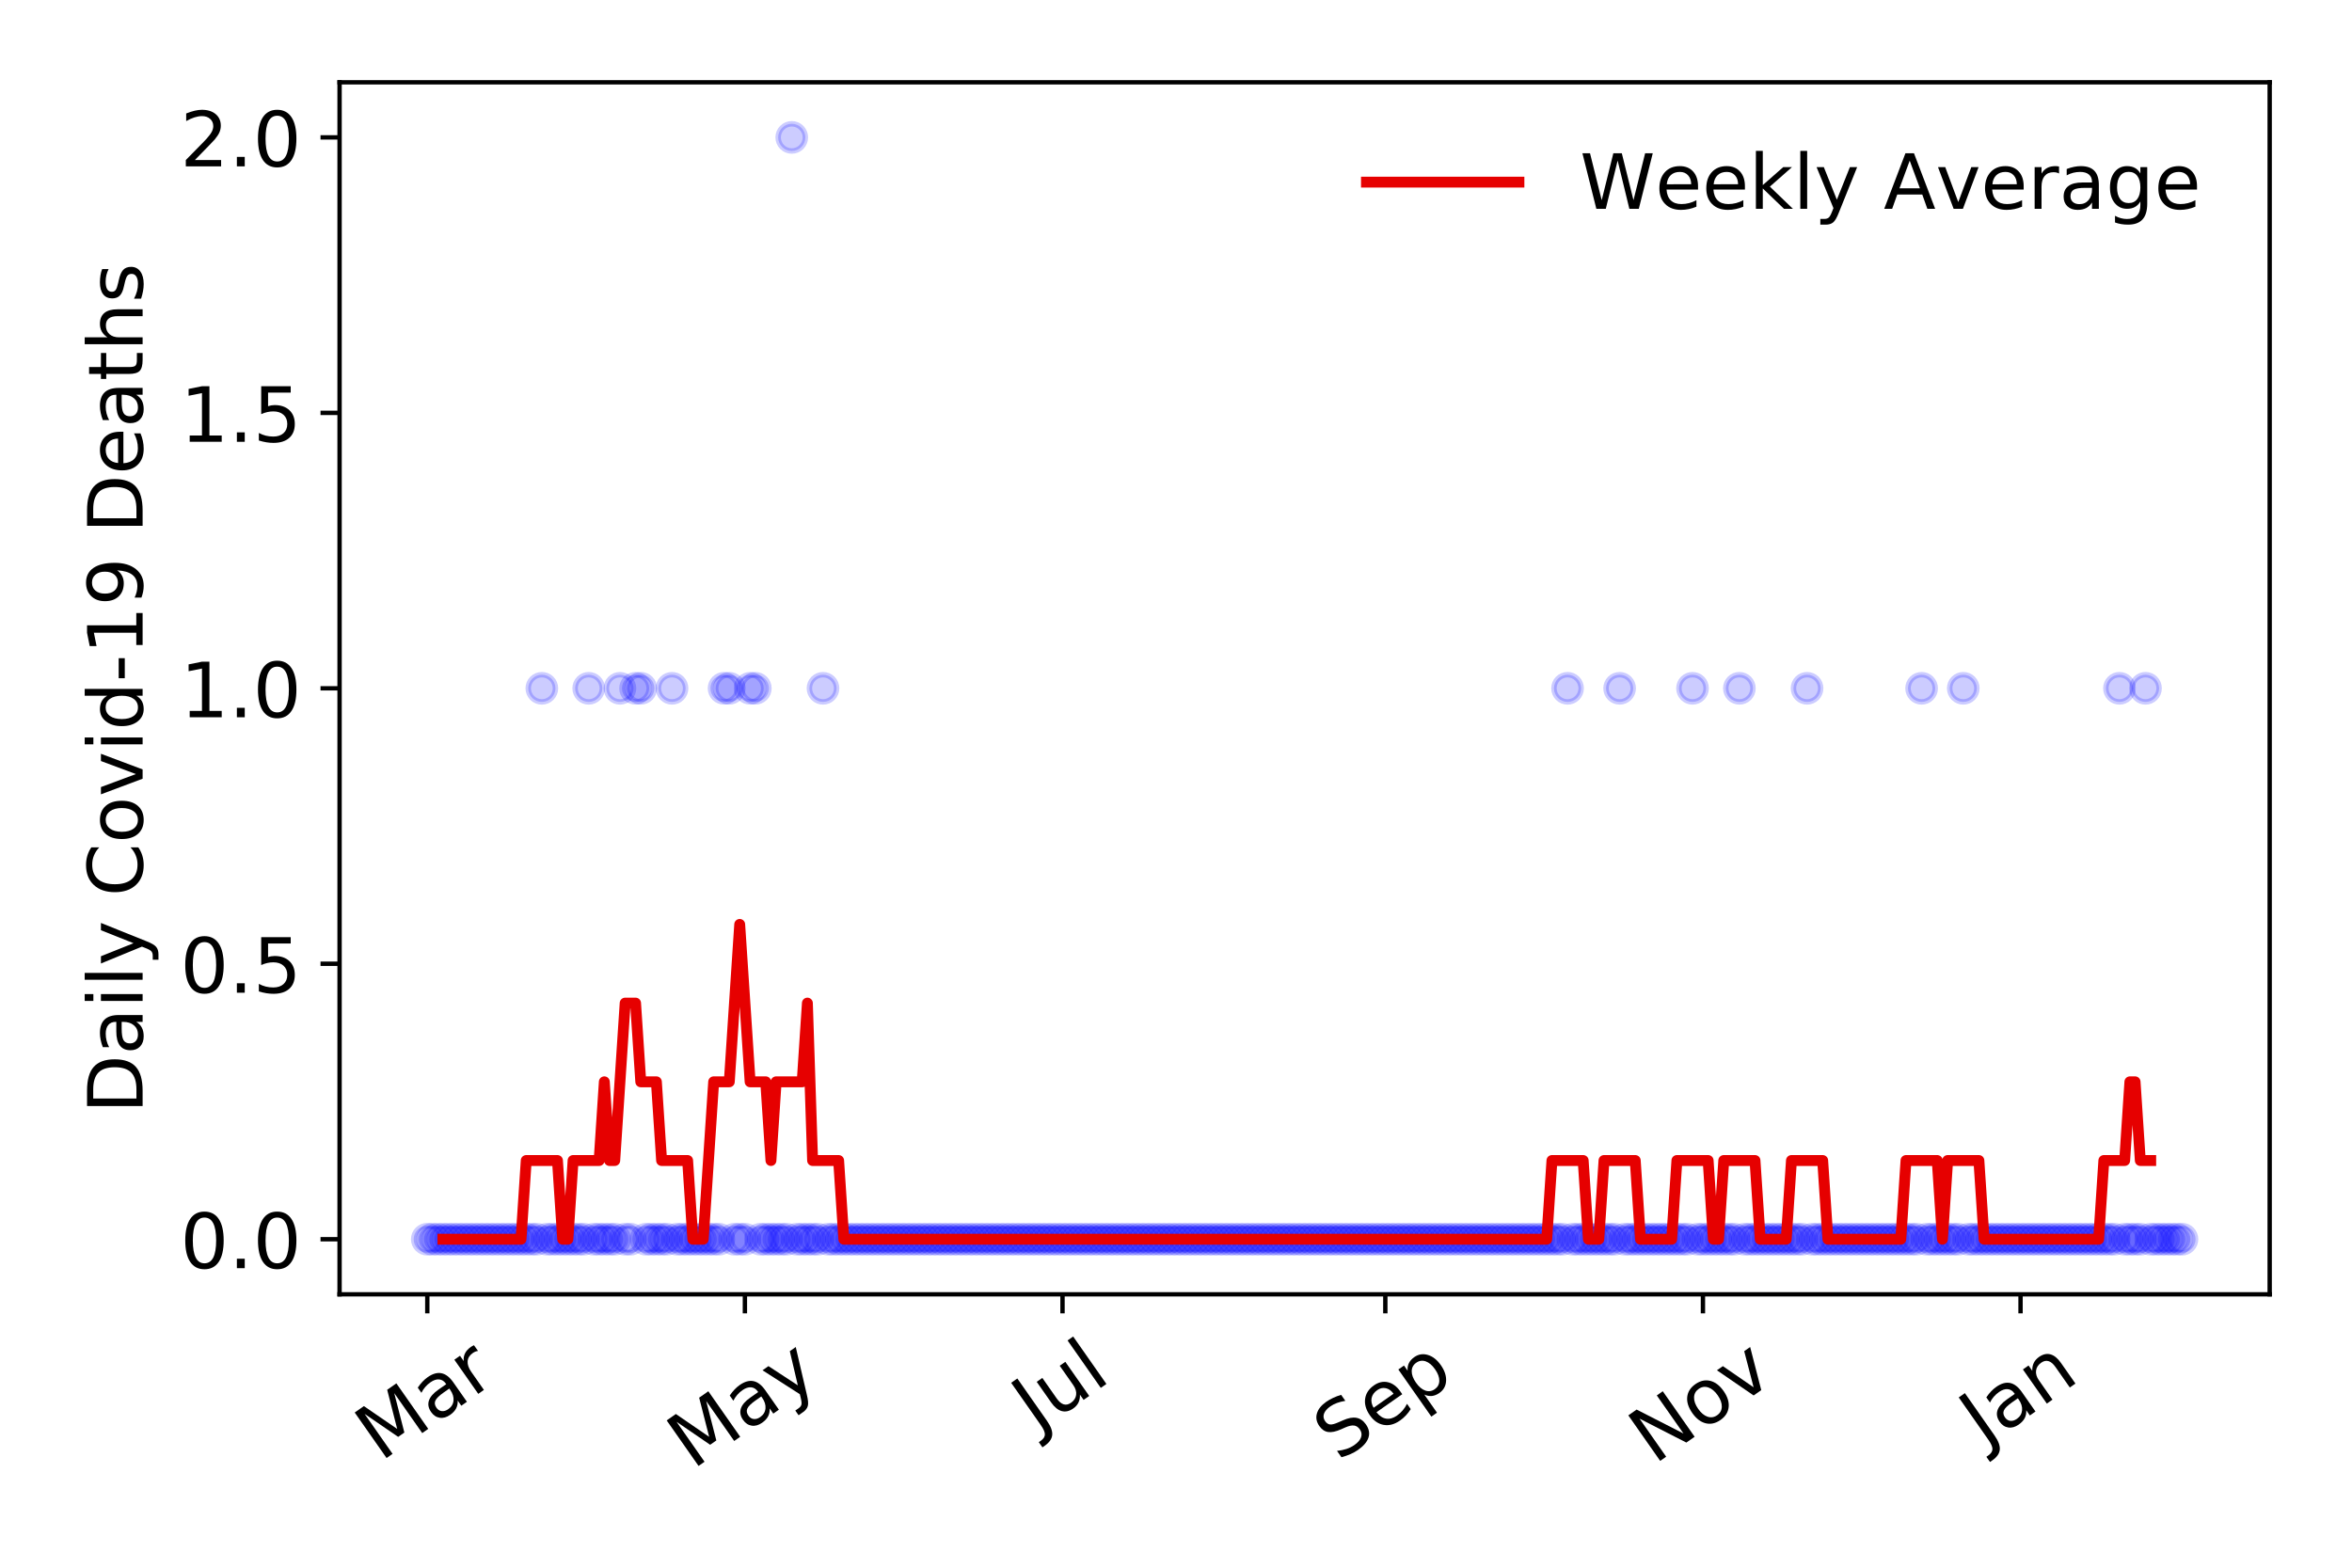 <?xml version="1.0" encoding="utf-8" standalone="no"?>
<!DOCTYPE svg PUBLIC "-//W3C//DTD SVG 1.1//EN"
  "http://www.w3.org/Graphics/SVG/1.1/DTD/svg11.dtd">
<!-- Created with matplotlib (https://matplotlib.org/) -->
<svg height="288pt" version="1.1" viewBox="0 0 432 288" width="432pt" xmlns="http://www.w3.org/2000/svg" xmlns:xlink="http://www.w3.org/1999/xlink">
 <defs>
  <style type="text/css">
*{stroke-linecap:butt;stroke-linejoin:round;}
  </style>
 </defs>
 <g id="figure_1">
  <g id="patch_1">
   <path d="M 0 288 
L 432 288 
L 432 0 
L 0 0 
z
" style="fill:#ffffff;"/>
  </g>
  <g id="axes_1">
   <g id="patch_2">
    <path d="M 62.37 237.778 
L 416.88 237.778 
L 416.88 15.12 
L 62.37 15.12 
z
" style="fill:#ffffff;"/>
   </g>
   <g id="matplotlib.axis_1">
    <g id="xtick_1">
     <g id="line2d_1">
      <defs>
       <path d="M 0 0 
L 0 3.5 
" id="ma60dd253e2" style="stroke:#000000;stroke-width:0.8;"/>
      </defs>
      <g>
       <use style="stroke:#000000;stroke-width:0.8;" x="78.484" xlink:href="#ma60dd253e2" y="237.778"/>
      </g>
     </g>
     <g id="text_1">
      <!-- Mar -->
      <defs>
       <path d="M 9.812 72.906 
L 24.516 72.906 
L 43.109 23.297 
L 61.812 72.906 
L 76.516 72.906 
L 76.516 0 
L 66.891 0 
L 66.891 64.016 
L 48.094 14.016 
L 38.188 14.016 
L 19.391 64.016 
L 19.391 0 
L 9.812 0 
z
" id="DejaVuSans-77"/>
       <path d="M 34.281 27.484 
Q 23.391 27.484 19.188 25 
Q 14.984 22.516 14.984 16.5 
Q 14.984 11.719 18.141 8.906 
Q 21.297 6.109 26.703 6.109 
Q 34.188 6.109 38.703 11.406 
Q 43.219 16.703 43.219 25.484 
L 43.219 27.484 
z
M 52.203 31.203 
L 52.203 0 
L 43.219 0 
L 43.219 8.297 
Q 40.141 3.328 35.547 0.953 
Q 30.953 -1.422 24.312 -1.422 
Q 15.922 -1.422 10.953 3.297 
Q 6 8.016 6 15.922 
Q 6 25.141 12.172 29.828 
Q 18.359 34.516 30.609 34.516 
L 43.219 34.516 
L 43.219 35.406 
Q 43.219 41.609 39.141 45 
Q 35.062 48.391 27.688 48.391 
Q 23 48.391 18.547 47.266 
Q 14.109 46.141 10.016 43.891 
L 10.016 52.203 
Q 14.938 54.109 19.578 55.047 
Q 24.219 56 28.609 56 
Q 40.484 56 46.344 49.844 
Q 52.203 43.703 52.203 31.203 
z
" id="DejaVuSans-97"/>
       <path d="M 41.109 46.297 
Q 39.594 47.172 37.812 47.578 
Q 36.031 48 33.891 48 
Q 26.266 48 22.188 43.047 
Q 18.109 38.094 18.109 28.812 
L 18.109 0 
L 9.078 0 
L 9.078 54.688 
L 18.109 54.688 
L 18.109 46.188 
Q 20.953 51.172 25.484 53.578 
Q 30.031 56 36.531 56 
Q 37.453 56 38.578 55.875 
Q 39.703 55.766 41.062 55.516 
z
" id="DejaVuSans-114"/>
      </defs>
      <g transform="translate(69.881 268.643)rotate(-35)scale(0.14 -0.14)">
       <use xlink:href="#DejaVuSans-77"/>
       <use x="86.279" xlink:href="#DejaVuSans-97"/>
       <use x="147.559" xlink:href="#DejaVuSans-114"/>
      </g>
     </g>
    </g>
    <g id="xtick_2">
     <g id="line2d_2">
      <g>
       <use style="stroke:#000000;stroke-width:0.8;" x="136.82" xlink:href="#ma60dd253e2" y="237.778"/>
      </g>
     </g>
     <g id="text_2">
      <!-- May -->
      <defs>
       <path d="M 32.172 -5.078 
Q 28.375 -14.844 24.75 -17.812 
Q 21.141 -20.797 15.094 -20.797 
L 7.906 -20.797 
L 7.906 -13.281 
L 13.188 -13.281 
Q 16.891 -13.281 18.938 -11.516 
Q 21 -9.766 23.484 -3.219 
L 25.094 0.875 
L 2.984 54.688 
L 12.5 54.688 
L 29.594 11.922 
L 46.688 54.688 
L 56.203 54.688 
z
" id="DejaVuSans-121"/>
      </defs>
      <g transform="translate(127.181 270.094)rotate(-35)scale(0.14 -0.14)">
       <use xlink:href="#DejaVuSans-77"/>
       <use x="86.279" xlink:href="#DejaVuSans-97"/>
       <use x="147.559" xlink:href="#DejaVuSans-121"/>
      </g>
     </g>
    </g>
    <g id="xtick_3">
     <g id="line2d_3">
      <g>
       <use style="stroke:#000000;stroke-width:0.8;" x="195.156" xlink:href="#ma60dd253e2" y="237.778"/>
      </g>
     </g>
     <g id="text_3">
      <!-- Jul -->
      <defs>
       <path d="M 9.812 72.906 
L 19.672 72.906 
L 19.672 5.078 
Q 19.672 -8.109 14.672 -14.062 
Q 9.672 -20.016 -1.422 -20.016 
L -5.172 -20.016 
L -5.172 -11.719 
L -2.094 -11.719 
Q 4.438 -11.719 7.125 -8.047 
Q 9.812 -4.391 9.812 5.078 
z
" id="DejaVuSans-74"/>
       <path d="M 8.5 21.578 
L 8.5 54.688 
L 17.484 54.688 
L 17.484 21.922 
Q 17.484 14.156 20.5 10.266 
Q 23.531 6.391 29.594 6.391 
Q 36.859 6.391 41.078 11.031 
Q 45.312 15.672 45.312 23.688 
L 45.312 54.688 
L 54.297 54.688 
L 54.297 0 
L 45.312 0 
L 45.312 8.406 
Q 42.047 3.422 37.719 1 
Q 33.406 -1.422 27.688 -1.422 
Q 18.266 -1.422 13.375 4.438 
Q 8.5 10.297 8.5 21.578 
z
M 31.109 56 
z
" id="DejaVuSans-117"/>
       <path d="M 9.422 75.984 
L 18.406 75.984 
L 18.406 0 
L 9.422 0 
z
" id="DejaVuSans-108"/>
      </defs>
      <g transform="translate(190.453 263.181)rotate(-35)scale(0.14 -0.14)">
       <use xlink:href="#DejaVuSans-74"/>
       <use x="29.492" xlink:href="#DejaVuSans-117"/>
       <use x="92.871" xlink:href="#DejaVuSans-108"/>
      </g>
     </g>
    </g>
    <g id="xtick_4">
     <g id="line2d_4">
      <g>
       <use style="stroke:#000000;stroke-width:0.8;" x="254.448" xlink:href="#ma60dd253e2" y="237.778"/>
      </g>
     </g>
     <g id="text_4">
      <!-- Sep -->
      <defs>
       <path d="M 53.516 70.516 
L 53.516 60.891 
Q 47.906 63.578 42.922 64.891 
Q 37.938 66.219 33.297 66.219 
Q 25.25 66.219 20.875 63.094 
Q 16.5 59.969 16.5 54.203 
Q 16.5 49.359 19.406 46.891 
Q 22.312 44.438 30.422 42.922 
L 36.375 41.703 
Q 47.406 39.594 52.656 34.297 
Q 57.906 29 57.906 20.125 
Q 57.906 9.516 50.797 4.047 
Q 43.703 -1.422 29.984 -1.422 
Q 24.812 -1.422 18.969 -0.25 
Q 13.141 0.922 6.891 3.219 
L 6.891 13.375 
Q 12.891 10.016 18.656 8.297 
Q 24.422 6.594 29.984 6.594 
Q 38.422 6.594 43.016 9.906 
Q 47.609 13.234 47.609 19.391 
Q 47.609 24.75 44.312 27.781 
Q 41.016 30.812 33.5 32.328 
L 27.484 33.5 
Q 16.453 35.688 11.516 40.375 
Q 6.594 45.062 6.594 53.422 
Q 6.594 63.094 13.406 68.656 
Q 20.219 74.219 32.172 74.219 
Q 37.312 74.219 42.625 73.281 
Q 47.953 72.359 53.516 70.516 
z
" id="DejaVuSans-83"/>
       <path d="M 56.203 29.594 
L 56.203 25.203 
L 14.891 25.203 
Q 15.484 15.922 20.484 11.062 
Q 25.484 6.203 34.422 6.203 
Q 39.594 6.203 44.453 7.469 
Q 49.312 8.734 54.109 11.281 
L 54.109 2.781 
Q 49.266 0.734 44.188 -0.344 
Q 39.109 -1.422 33.891 -1.422 
Q 20.797 -1.422 13.156 6.188 
Q 5.516 13.812 5.516 26.812 
Q 5.516 40.234 12.766 48.109 
Q 20.016 56 32.328 56 
Q 43.359 56 49.781 48.891 
Q 56.203 41.797 56.203 29.594 
z
M 47.219 32.234 
Q 47.125 39.594 43.094 43.984 
Q 39.062 48.391 32.422 48.391 
Q 24.906 48.391 20.391 44.141 
Q 15.875 39.891 15.188 32.172 
z
" id="DejaVuSans-101"/>
       <path d="M 18.109 8.203 
L 18.109 -20.797 
L 9.078 -20.797 
L 9.078 54.688 
L 18.109 54.688 
L 18.109 46.391 
Q 20.953 51.266 25.266 53.625 
Q 29.594 56 35.594 56 
Q 45.562 56 51.781 48.094 
Q 58.016 40.188 58.016 27.297 
Q 58.016 14.406 51.781 6.484 
Q 45.562 -1.422 35.594 -1.422 
Q 29.594 -1.422 25.266 0.953 
Q 20.953 3.328 18.109 8.203 
z
M 48.688 27.297 
Q 48.688 37.203 44.609 42.844 
Q 40.531 48.484 33.406 48.484 
Q 26.266 48.484 22.188 42.844 
Q 18.109 37.203 18.109 27.297 
Q 18.109 17.391 22.188 11.75 
Q 26.266 6.109 33.406 6.109 
Q 40.531 6.109 44.609 11.75 
Q 48.688 17.391 48.688 27.297 
z
" id="DejaVuSans-112"/>
      </defs>
      <g transform="translate(245.855 268.629)rotate(-35)scale(0.14 -0.14)">
       <use xlink:href="#DejaVuSans-83"/>
       <use x="63.477" xlink:href="#DejaVuSans-101"/>
       <use x="125" xlink:href="#DejaVuSans-112"/>
      </g>
     </g>
    </g>
    <g id="xtick_5">
     <g id="line2d_5">
      <g>
       <use style="stroke:#000000;stroke-width:0.8;" x="312.784" xlink:href="#ma60dd253e2" y="237.778"/>
      </g>
     </g>
     <g id="text_5">
      <!-- Nov -->
      <defs>
       <path d="M 9.812 72.906 
L 23.094 72.906 
L 55.422 11.922 
L 55.422 72.906 
L 64.984 72.906 
L 64.984 0 
L 51.703 0 
L 19.391 60.984 
L 19.391 0 
L 9.812 0 
z
" id="DejaVuSans-78"/>
       <path d="M 30.609 48.391 
Q 23.391 48.391 19.188 42.75 
Q 14.984 37.109 14.984 27.297 
Q 14.984 17.484 19.156 11.844 
Q 23.344 6.203 30.609 6.203 
Q 37.797 6.203 41.984 11.859 
Q 46.188 17.531 46.188 27.297 
Q 46.188 37.016 41.984 42.703 
Q 37.797 48.391 30.609 48.391 
z
M 30.609 56 
Q 42.328 56 49.016 48.375 
Q 55.719 40.766 55.719 27.297 
Q 55.719 13.875 49.016 6.219 
Q 42.328 -1.422 30.609 -1.422 
Q 18.844 -1.422 12.172 6.219 
Q 5.516 13.875 5.516 27.297 
Q 5.516 40.766 12.172 48.375 
Q 18.844 56 30.609 56 
z
" id="DejaVuSans-111"/>
       <path d="M 2.984 54.688 
L 12.5 54.688 
L 29.594 8.797 
L 46.688 54.688 
L 56.203 54.688 
L 35.688 0 
L 23.484 0 
z
" id="DejaVuSans-118"/>
      </defs>
      <g transform="translate(303.808 269.166)rotate(-35)scale(0.14 -0.14)">
       <use xlink:href="#DejaVuSans-78"/>
       <use x="74.805" xlink:href="#DejaVuSans-111"/>
       <use x="135.986" xlink:href="#DejaVuSans-118"/>
      </g>
     </g>
    </g>
    <g id="xtick_6">
     <g id="line2d_6">
      <g>
       <use style="stroke:#000000;stroke-width:0.8;" x="371.12" xlink:href="#ma60dd253e2" y="237.778"/>
      </g>
     </g>
     <g id="text_6">
      <!-- Jan -->
      <defs>
       <path d="M 54.891 33.016 
L 54.891 0 
L 45.906 0 
L 45.906 32.719 
Q 45.906 40.484 42.875 44.328 
Q 39.844 48.188 33.797 48.188 
Q 26.516 48.188 22.312 43.547 
Q 18.109 38.922 18.109 30.906 
L 18.109 0 
L 9.078 0 
L 9.078 54.688 
L 18.109 54.688 
L 18.109 46.188 
Q 21.344 51.125 25.703 53.562 
Q 30.078 56 35.797 56 
Q 45.219 56 50.047 50.172 
Q 54.891 44.344 54.891 33.016 
z
" id="DejaVuSans-110"/>
      </defs>
      <g transform="translate(364.496 265.871)rotate(-35)scale(0.14 -0.14)">
       <use xlink:href="#DejaVuSans-74"/>
       <use x="29.492" xlink:href="#DejaVuSans-97"/>
       <use x="90.771" xlink:href="#DejaVuSans-110"/>
      </g>
     </g>
    </g>
   </g>
   <g id="matplotlib.axis_2">
    <g id="ytick_1">
     <g id="line2d_7">
      <defs>
       <path d="M 0 0 
L -3.5 0 
" id="maabd04e620" style="stroke:#000000;stroke-width:0.8;"/>
      </defs>
      <g>
       <use style="stroke:#000000;stroke-width:0.8;" x="62.37" xlink:href="#maabd04e620" y="227.657"/>
      </g>
     </g>
     <g id="text_7">
      <!-- 0.0 -->
      <defs>
       <path d="M 31.781 66.406 
Q 24.172 66.406 20.328 58.906 
Q 16.5 51.422 16.5 36.375 
Q 16.5 21.391 20.328 13.891 
Q 24.172 6.391 31.781 6.391 
Q 39.453 6.391 43.281 13.891 
Q 47.125 21.391 47.125 36.375 
Q 47.125 51.422 43.281 58.906 
Q 39.453 66.406 31.781 66.406 
z
M 31.781 74.219 
Q 44.047 74.219 50.516 64.516 
Q 56.984 54.828 56.984 36.375 
Q 56.984 17.969 50.516 8.266 
Q 44.047 -1.422 31.781 -1.422 
Q 19.531 -1.422 13.062 8.266 
Q 6.594 17.969 6.594 36.375 
Q 6.594 54.828 13.062 64.516 
Q 19.531 74.219 31.781 74.219 
z
" id="DejaVuSans-48"/>
       <path d="M 10.688 12.406 
L 21 12.406 
L 21 0 
L 10.688 0 
z
" id="DejaVuSans-46"/>
      </defs>
      <g transform="translate(33.106 232.976)scale(0.14 -0.14)">
       <use xlink:href="#DejaVuSans-48"/>
       <use x="63.623" xlink:href="#DejaVuSans-46"/>
       <use x="95.41" xlink:href="#DejaVuSans-48"/>
      </g>
     </g>
    </g>
    <g id="ytick_2">
     <g id="line2d_8">
      <g>
       <use style="stroke:#000000;stroke-width:0.8;" x="62.37" xlink:href="#maabd04e620" y="177.053"/>
      </g>
     </g>
     <g id="text_8">
      <!-- 0.5 -->
      <defs>
       <path d="M 10.797 72.906 
L 49.516 72.906 
L 49.516 64.594 
L 19.828 64.594 
L 19.828 46.734 
Q 21.969 47.469 24.109 47.828 
Q 26.266 48.188 28.422 48.188 
Q 40.625 48.188 47.75 41.5 
Q 54.891 34.812 54.891 23.391 
Q 54.891 11.625 47.562 5.094 
Q 40.234 -1.422 26.906 -1.422 
Q 22.312 -1.422 17.547 -0.641 
Q 12.797 0.141 7.719 1.703 
L 7.719 11.625 
Q 12.109 9.234 16.797 8.062 
Q 21.484 6.891 26.703 6.891 
Q 35.156 6.891 40.078 11.328 
Q 45.016 15.766 45.016 23.391 
Q 45.016 31 40.078 35.438 
Q 35.156 39.891 26.703 39.891 
Q 22.75 39.891 18.812 39.016 
Q 14.891 38.141 10.797 36.281 
z
" id="DejaVuSans-53"/>
      </defs>
      <g transform="translate(33.106 182.372)scale(0.14 -0.14)">
       <use xlink:href="#DejaVuSans-48"/>
       <use x="63.623" xlink:href="#DejaVuSans-46"/>
       <use x="95.41" xlink:href="#DejaVuSans-53"/>
      </g>
     </g>
    </g>
    <g id="ytick_3">
     <g id="line2d_9">
      <g>
       <use style="stroke:#000000;stroke-width:0.8;" x="62.37" xlink:href="#maabd04e620" y="126.449"/>
      </g>
     </g>
     <g id="text_9">
      <!-- 1.0 -->
      <defs>
       <path d="M 12.406 8.297 
L 28.516 8.297 
L 28.516 63.922 
L 10.984 60.406 
L 10.984 69.391 
L 28.422 72.906 
L 38.281 72.906 
L 38.281 8.297 
L 54.391 8.297 
L 54.391 0 
L 12.406 0 
z
" id="DejaVuSans-49"/>
      </defs>
      <g transform="translate(33.106 131.768)scale(0.14 -0.14)">
       <use xlink:href="#DejaVuSans-49"/>
       <use x="63.623" xlink:href="#DejaVuSans-46"/>
       <use x="95.41" xlink:href="#DejaVuSans-48"/>
      </g>
     </g>
    </g>
    <g id="ytick_4">
     <g id="line2d_10">
      <g>
       <use style="stroke:#000000;stroke-width:0.8;" x="62.37" xlink:href="#maabd04e620" y="75.845"/>
      </g>
     </g>
     <g id="text_10">
      <!-- 1.5 -->
      <g transform="translate(33.106 81.164)scale(0.14 -0.14)">
       <use xlink:href="#DejaVuSans-49"/>
       <use x="63.623" xlink:href="#DejaVuSans-46"/>
       <use x="95.41" xlink:href="#DejaVuSans-53"/>
      </g>
     </g>
    </g>
    <g id="ytick_5">
     <g id="line2d_11">
      <g>
       <use style="stroke:#000000;stroke-width:0.8;" x="62.37" xlink:href="#maabd04e620" y="25.241"/>
      </g>
     </g>
     <g id="text_11">
      <!-- 2.0 -->
      <defs>
       <path d="M 19.188 8.297 
L 53.609 8.297 
L 53.609 0 
L 7.328 0 
L 7.328 8.297 
Q 12.938 14.109 22.625 23.891 
Q 32.328 33.688 34.812 36.531 
Q 39.547 41.844 41.422 45.531 
Q 43.312 49.219 43.312 52.781 
Q 43.312 58.594 39.234 62.25 
Q 35.156 65.922 28.609 65.922 
Q 23.969 65.922 18.812 64.312 
Q 13.672 62.703 7.812 59.422 
L 7.812 69.391 
Q 13.766 71.781 18.938 73 
Q 24.125 74.219 28.422 74.219 
Q 39.75 74.219 46.484 68.547 
Q 53.219 62.891 53.219 53.422 
Q 53.219 48.922 51.531 44.891 
Q 49.859 40.875 45.406 35.406 
Q 44.188 33.984 37.641 27.219 
Q 31.109 20.453 19.188 8.297 
z
" id="DejaVuSans-50"/>
      </defs>
      <g transform="translate(33.106 30.56)scale(0.14 -0.14)">
       <use xlink:href="#DejaVuSans-50"/>
       <use x="63.623" xlink:href="#DejaVuSans-46"/>
       <use x="95.41" xlink:href="#DejaVuSans-48"/>
      </g>
     </g>
    </g>
    <g id="text_12">
     <!-- Daily Covid-19 Deaths -->
     <defs>
      <path d="M 19.672 64.797 
L 19.672 8.109 
L 31.594 8.109 
Q 46.688 8.109 53.688 14.938 
Q 60.688 21.781 60.688 36.531 
Q 60.688 51.172 53.688 57.984 
Q 46.688 64.797 31.594 64.797 
z
M 9.812 72.906 
L 30.078 72.906 
Q 51.266 72.906 61.172 64.094 
Q 71.094 55.281 71.094 36.531 
Q 71.094 17.672 61.125 8.828 
Q 51.172 0 30.078 0 
L 9.812 0 
z
" id="DejaVuSans-68"/>
      <path d="M 9.422 54.688 
L 18.406 54.688 
L 18.406 0 
L 9.422 0 
z
M 9.422 75.984 
L 18.406 75.984 
L 18.406 64.594 
L 9.422 64.594 
z
" id="DejaVuSans-105"/>
      <path id="DejaVuSans-32"/>
      <path d="M 64.406 67.281 
L 64.406 56.891 
Q 59.422 61.531 53.781 63.812 
Q 48.141 66.109 41.797 66.109 
Q 29.297 66.109 22.656 58.469 
Q 16.016 50.828 16.016 36.375 
Q 16.016 21.969 22.656 14.328 
Q 29.297 6.688 41.797 6.688 
Q 48.141 6.688 53.781 8.984 
Q 59.422 11.281 64.406 15.922 
L 64.406 5.609 
Q 59.234 2.094 53.438 0.328 
Q 47.656 -1.422 41.219 -1.422 
Q 24.656 -1.422 15.125 8.703 
Q 5.609 18.844 5.609 36.375 
Q 5.609 53.953 15.125 64.078 
Q 24.656 74.219 41.219 74.219 
Q 47.75 74.219 53.531 72.484 
Q 59.328 70.75 64.406 67.281 
z
" id="DejaVuSans-67"/>
      <path d="M 45.406 46.391 
L 45.406 75.984 
L 54.391 75.984 
L 54.391 0 
L 45.406 0 
L 45.406 8.203 
Q 42.578 3.328 38.25 0.953 
Q 33.938 -1.422 27.875 -1.422 
Q 17.969 -1.422 11.734 6.484 
Q 5.516 14.406 5.516 27.297 
Q 5.516 40.188 11.734 48.094 
Q 17.969 56 27.875 56 
Q 33.938 56 38.25 53.625 
Q 42.578 51.266 45.406 46.391 
z
M 14.797 27.297 
Q 14.797 17.391 18.875 11.75 
Q 22.953 6.109 30.078 6.109 
Q 37.203 6.109 41.297 11.75 
Q 45.406 17.391 45.406 27.297 
Q 45.406 37.203 41.297 42.844 
Q 37.203 48.484 30.078 48.484 
Q 22.953 48.484 18.875 42.844 
Q 14.797 37.203 14.797 27.297 
z
" id="DejaVuSans-100"/>
      <path d="M 4.891 31.391 
L 31.203 31.391 
L 31.203 23.391 
L 4.891 23.391 
z
" id="DejaVuSans-45"/>
      <path d="M 10.984 1.516 
L 10.984 10.5 
Q 14.703 8.734 18.5 7.812 
Q 22.312 6.891 25.984 6.891 
Q 35.75 6.891 40.891 13.453 
Q 46.047 20.016 46.781 33.406 
Q 43.953 29.203 39.594 26.953 
Q 35.25 24.703 29.984 24.703 
Q 19.047 24.703 12.672 31.312 
Q 6.297 37.938 6.297 49.422 
Q 6.297 60.641 12.938 67.422 
Q 19.578 74.219 30.609 74.219 
Q 43.266 74.219 49.922 64.516 
Q 56.594 54.828 56.594 36.375 
Q 56.594 19.141 48.406 8.859 
Q 40.234 -1.422 26.422 -1.422 
Q 22.703 -1.422 18.891 -0.688 
Q 15.094 0.047 10.984 1.516 
z
M 30.609 32.422 
Q 37.25 32.422 41.125 36.953 
Q 45.016 41.5 45.016 49.422 
Q 45.016 57.281 41.125 61.844 
Q 37.25 66.406 30.609 66.406 
Q 23.969 66.406 20.094 61.844 
Q 16.219 57.281 16.219 49.422 
Q 16.219 41.5 20.094 36.953 
Q 23.969 32.422 30.609 32.422 
z
" id="DejaVuSans-57"/>
      <path d="M 18.312 70.219 
L 18.312 54.688 
L 36.812 54.688 
L 36.812 47.703 
L 18.312 47.703 
L 18.312 18.016 
Q 18.312 11.328 20.141 9.422 
Q 21.969 7.516 27.594 7.516 
L 36.812 7.516 
L 36.812 0 
L 27.594 0 
Q 17.188 0 13.234 3.875 
Q 9.281 7.766 9.281 18.016 
L 9.281 47.703 
L 2.688 47.703 
L 2.688 54.688 
L 9.281 54.688 
L 9.281 70.219 
z
" id="DejaVuSans-116"/>
      <path d="M 54.891 33.016 
L 54.891 0 
L 45.906 0 
L 45.906 32.719 
Q 45.906 40.484 42.875 44.328 
Q 39.844 48.188 33.797 48.188 
Q 26.516 48.188 22.312 43.547 
Q 18.109 38.922 18.109 30.906 
L 18.109 0 
L 9.078 0 
L 9.078 75.984 
L 18.109 75.984 
L 18.109 46.188 
Q 21.344 51.125 25.703 53.562 
Q 30.078 56 35.797 56 
Q 45.219 56 50.047 50.172 
Q 54.891 44.344 54.891 33.016 
z
" id="DejaVuSans-104"/>
      <path d="M 44.281 53.078 
L 44.281 44.578 
Q 40.484 46.531 36.375 47.5 
Q 32.281 48.484 27.875 48.484 
Q 21.188 48.484 17.844 46.438 
Q 14.5 44.391 14.5 40.281 
Q 14.5 37.156 16.891 35.375 
Q 19.281 33.594 26.516 31.984 
L 29.594 31.297 
Q 39.156 29.25 43.188 25.516 
Q 47.219 21.781 47.219 15.094 
Q 47.219 7.469 41.188 3.016 
Q 35.156 -1.422 24.609 -1.422 
Q 20.219 -1.422 15.453 -0.562 
Q 10.688 0.297 5.422 2 
L 5.422 11.281 
Q 10.406 8.688 15.234 7.391 
Q 20.062 6.109 24.812 6.109 
Q 31.156 6.109 34.562 8.281 
Q 37.984 10.453 37.984 14.406 
Q 37.984 18.062 35.516 20.016 
Q 33.062 21.969 24.703 23.781 
L 21.578 24.516 
Q 13.234 26.266 9.516 29.906 
Q 5.812 33.547 5.812 39.891 
Q 5.812 47.609 11.281 51.797 
Q 16.75 56 26.812 56 
Q 31.781 56 36.172 55.266 
Q 40.578 54.547 44.281 53.078 
z
" id="DejaVuSans-115"/>
     </defs>
     <g transform="translate(26.194 204.56)rotate(-90)scale(0.14 -0.14)">
      <use xlink:href="#DejaVuSans-68"/>
      <use x="77.002" xlink:href="#DejaVuSans-97"/>
      <use x="138.281" xlink:href="#DejaVuSans-105"/>
      <use x="166.064" xlink:href="#DejaVuSans-108"/>
      <use x="193.848" xlink:href="#DejaVuSans-121"/>
      <use x="253.027" xlink:href="#DejaVuSans-32"/>
      <use x="284.814" xlink:href="#DejaVuSans-67"/>
      <use x="354.639" xlink:href="#DejaVuSans-111"/>
      <use x="415.82" xlink:href="#DejaVuSans-118"/>
      <use x="475" xlink:href="#DejaVuSans-105"/>
      <use x="502.783" xlink:href="#DejaVuSans-100"/>
      <use x="566.26" xlink:href="#DejaVuSans-45"/>
      <use x="602.344" xlink:href="#DejaVuSans-49"/>
      <use x="665.967" xlink:href="#DejaVuSans-57"/>
      <use x="729.59" xlink:href="#DejaVuSans-32"/>
      <use x="761.377" xlink:href="#DejaVuSans-68"/>
      <use x="838.379" xlink:href="#DejaVuSans-101"/>
      <use x="899.902" xlink:href="#DejaVuSans-97"/>
      <use x="961.182" xlink:href="#DejaVuSans-116"/>
      <use x="1000.391" xlink:href="#DejaVuSans-104"/>
      <use x="1063.77" xlink:href="#DejaVuSans-115"/>
     </g>
    </g>
   </g>
   <g id="line2d_12">
    <defs>
     <path d="M 0 2.5 
C 0.663 2.5 1.299 2.237 1.768 1.768 
C 2.237 1.299 2.5 0.663 2.5 0 
C 2.5 -0.663 2.237 -1.299 1.768 -1.768 
C 1.299 -2.237 0.663 -2.5 0 -2.5 
C -0.663 -2.5 -1.299 -2.237 -1.768 -1.768 
C -2.237 -1.299 -2.5 -0.663 -2.5 0 
C -2.5 0.663 -2.237 1.299 -1.768 1.768 
C -1.299 2.237 -0.663 2.5 0 2.5 
z
" id="mb54a835b2d" style="stroke:#0000ff;stroke-opacity:0.2;"/>
    </defs>
    <g clip-path="url(#p3c769b142c)">
     <use style="fill:#0000ff;fill-opacity:0.2;stroke:#0000ff;stroke-opacity:0.2;" x="78.484" xlink:href="#mb54a835b2d" y="227.657"/>
     <use style="fill:#0000ff;fill-opacity:0.2;stroke:#0000ff;stroke-opacity:0.2;" x="79.44" xlink:href="#mb54a835b2d" y="227.657"/>
     <use style="fill:#0000ff;fill-opacity:0.2;stroke:#0000ff;stroke-opacity:0.2;" x="80.397" xlink:href="#mb54a835b2d" y="227.657"/>
     <use style="fill:#0000ff;fill-opacity:0.2;stroke:#0000ff;stroke-opacity:0.2;" x="81.353" xlink:href="#mb54a835b2d" y="227.657"/>
     <use style="fill:#0000ff;fill-opacity:0.2;stroke:#0000ff;stroke-opacity:0.2;" x="82.309" xlink:href="#mb54a835b2d" y="227.657"/>
     <use style="fill:#0000ff;fill-opacity:0.2;stroke:#0000ff;stroke-opacity:0.2;" x="83.266" xlink:href="#mb54a835b2d" y="227.657"/>
     <use style="fill:#0000ff;fill-opacity:0.2;stroke:#0000ff;stroke-opacity:0.2;" x="84.222" xlink:href="#mb54a835b2d" y="227.657"/>
     <use style="fill:#0000ff;fill-opacity:0.2;stroke:#0000ff;stroke-opacity:0.2;" x="85.178" xlink:href="#mb54a835b2d" y="227.657"/>
     <use style="fill:#0000ff;fill-opacity:0.2;stroke:#0000ff;stroke-opacity:0.2;" x="86.135" xlink:href="#mb54a835b2d" y="227.657"/>
     <use style="fill:#0000ff;fill-opacity:0.2;stroke:#0000ff;stroke-opacity:0.2;" x="87.091" xlink:href="#mb54a835b2d" y="227.657"/>
     <use style="fill:#0000ff;fill-opacity:0.2;stroke:#0000ff;stroke-opacity:0.2;" x="88.047" xlink:href="#mb54a835b2d" y="227.657"/>
     <use style="fill:#0000ff;fill-opacity:0.2;stroke:#0000ff;stroke-opacity:0.2;" x="89.004" xlink:href="#mb54a835b2d" y="227.657"/>
     <use style="fill:#0000ff;fill-opacity:0.2;stroke:#0000ff;stroke-opacity:0.2;" x="89.96" xlink:href="#mb54a835b2d" y="227.657"/>
     <use style="fill:#0000ff;fill-opacity:0.2;stroke:#0000ff;stroke-opacity:0.2;" x="90.916" xlink:href="#mb54a835b2d" y="227.657"/>
     <use style="fill:#0000ff;fill-opacity:0.2;stroke:#0000ff;stroke-opacity:0.2;" x="91.873" xlink:href="#mb54a835b2d" y="227.657"/>
     <use style="fill:#0000ff;fill-opacity:0.2;stroke:#0000ff;stroke-opacity:0.2;" x="92.829" xlink:href="#mb54a835b2d" y="227.657"/>
     <use style="fill:#0000ff;fill-opacity:0.2;stroke:#0000ff;stroke-opacity:0.2;" x="93.785" xlink:href="#mb54a835b2d" y="227.657"/>
     <use style="fill:#0000ff;fill-opacity:0.2;stroke:#0000ff;stroke-opacity:0.2;" x="94.742" xlink:href="#mb54a835b2d" y="227.657"/>
     <use style="fill:#0000ff;fill-opacity:0.2;stroke:#0000ff;stroke-opacity:0.2;" x="95.698" xlink:href="#mb54a835b2d" y="227.657"/>
     <use style="fill:#0000ff;fill-opacity:0.2;stroke:#0000ff;stroke-opacity:0.2;" x="96.654" xlink:href="#mb54a835b2d" y="227.657"/>
     <use style="fill:#0000ff;fill-opacity:0.2;stroke:#0000ff;stroke-opacity:0.2;" x="97.611" xlink:href="#mb54a835b2d" y="227.657"/>
     <use style="fill:#0000ff;fill-opacity:0.2;stroke:#0000ff;stroke-opacity:0.2;" x="98.567" xlink:href="#mb54a835b2d" y="227.657"/>
     <use style="fill:#0000ff;fill-opacity:0.2;stroke:#0000ff;stroke-opacity:0.2;" x="99.523" xlink:href="#mb54a835b2d" y="126.449"/>
     <use style="fill:#0000ff;fill-opacity:0.2;stroke:#0000ff;stroke-opacity:0.2;" x="100.48" xlink:href="#mb54a835b2d" y="227.657"/>
     <use style="fill:#0000ff;fill-opacity:0.2;stroke:#0000ff;stroke-opacity:0.2;" x="101.436" xlink:href="#mb54a835b2d" y="227.657"/>
     <use style="fill:#0000ff;fill-opacity:0.2;stroke:#0000ff;stroke-opacity:0.2;" x="102.392" xlink:href="#mb54a835b2d" y="227.657"/>
     <use style="fill:#0000ff;fill-opacity:0.2;stroke:#0000ff;stroke-opacity:0.2;" x="103.349" xlink:href="#mb54a835b2d" y="227.657"/>
     <use style="fill:#0000ff;fill-opacity:0.2;stroke:#0000ff;stroke-opacity:0.2;" x="104.305" xlink:href="#mb54a835b2d" y="227.657"/>
     <use style="fill:#0000ff;fill-opacity:0.2;stroke:#0000ff;stroke-opacity:0.2;" x="105.261" xlink:href="#mb54a835b2d" y="227.657"/>
     <use style="fill:#0000ff;fill-opacity:0.2;stroke:#0000ff;stroke-opacity:0.2;" x="106.218" xlink:href="#mb54a835b2d" y="227.657"/>
     <use style="fill:#0000ff;fill-opacity:0.2;stroke:#0000ff;stroke-opacity:0.2;" x="107.174" xlink:href="#mb54a835b2d" y="227.657"/>
     <use style="fill:#0000ff;fill-opacity:0.2;stroke:#0000ff;stroke-opacity:0.2;" x="108.13" xlink:href="#mb54a835b2d" y="126.449"/>
     <use style="fill:#0000ff;fill-opacity:0.2;stroke:#0000ff;stroke-opacity:0.2;" x="109.087" xlink:href="#mb54a835b2d" y="227.657"/>
     <use style="fill:#0000ff;fill-opacity:0.2;stroke:#0000ff;stroke-opacity:0.2;" x="110.043" xlink:href="#mb54a835b2d" y="227.657"/>
     <use style="fill:#0000ff;fill-opacity:0.2;stroke:#0000ff;stroke-opacity:0.2;" x="110.999" xlink:href="#mb54a835b2d" y="227.657"/>
     <use style="fill:#0000ff;fill-opacity:0.2;stroke:#0000ff;stroke-opacity:0.2;" x="111.955" xlink:href="#mb54a835b2d" y="227.657"/>
     <use style="fill:#0000ff;fill-opacity:0.2;stroke:#0000ff;stroke-opacity:0.2;" x="112.912" xlink:href="#mb54a835b2d" y="227.657"/>
     <use style="fill:#0000ff;fill-opacity:0.2;stroke:#0000ff;stroke-opacity:0.2;" x="113.868" xlink:href="#mb54a835b2d" y="126.449"/>
     <use style="fill:#0000ff;fill-opacity:0.2;stroke:#0000ff;stroke-opacity:0.2;" x="114.824" xlink:href="#mb54a835b2d" y="227.657"/>
     <use style="fill:#0000ff;fill-opacity:0.2;stroke:#0000ff;stroke-opacity:0.2;" x="115.781" xlink:href="#mb54a835b2d" y="227.657"/>
     <use style="fill:#0000ff;fill-opacity:0.2;stroke:#0000ff;stroke-opacity:0.2;" x="116.737" xlink:href="#mb54a835b2d" y="126.449"/>
     <use style="fill:#0000ff;fill-opacity:0.2;stroke:#0000ff;stroke-opacity:0.2;" x="117.693" xlink:href="#mb54a835b2d" y="126.449"/>
     <use style="fill:#0000ff;fill-opacity:0.2;stroke:#0000ff;stroke-opacity:0.2;" x="118.65" xlink:href="#mb54a835b2d" y="227.657"/>
     <use style="fill:#0000ff;fill-opacity:0.2;stroke:#0000ff;stroke-opacity:0.2;" x="119.606" xlink:href="#mb54a835b2d" y="227.657"/>
     <use style="fill:#0000ff;fill-opacity:0.2;stroke:#0000ff;stroke-opacity:0.2;" x="120.562" xlink:href="#mb54a835b2d" y="227.657"/>
     <use style="fill:#0000ff;fill-opacity:0.2;stroke:#0000ff;stroke-opacity:0.2;" x="121.519" xlink:href="#mb54a835b2d" y="227.657"/>
     <use style="fill:#0000ff;fill-opacity:0.2;stroke:#0000ff;stroke-opacity:0.2;" x="122.475" xlink:href="#mb54a835b2d" y="227.657"/>
     <use style="fill:#0000ff;fill-opacity:0.2;stroke:#0000ff;stroke-opacity:0.2;" x="123.431" xlink:href="#mb54a835b2d" y="126.449"/>
     <use style="fill:#0000ff;fill-opacity:0.2;stroke:#0000ff;stroke-opacity:0.2;" x="124.388" xlink:href="#mb54a835b2d" y="227.657"/>
     <use style="fill:#0000ff;fill-opacity:0.2;stroke:#0000ff;stroke-opacity:0.2;" x="125.344" xlink:href="#mb54a835b2d" y="227.657"/>
     <use style="fill:#0000ff;fill-opacity:0.2;stroke:#0000ff;stroke-opacity:0.2;" x="126.3" xlink:href="#mb54a835b2d" y="227.657"/>
     <use style="fill:#0000ff;fill-opacity:0.2;stroke:#0000ff;stroke-opacity:0.2;" x="127.257" xlink:href="#mb54a835b2d" y="227.657"/>
     <use style="fill:#0000ff;fill-opacity:0.2;stroke:#0000ff;stroke-opacity:0.2;" x="128.213" xlink:href="#mb54a835b2d" y="227.657"/>
     <use style="fill:#0000ff;fill-opacity:0.2;stroke:#0000ff;stroke-opacity:0.2;" x="129.169" xlink:href="#mb54a835b2d" y="227.657"/>
     <use style="fill:#0000ff;fill-opacity:0.2;stroke:#0000ff;stroke-opacity:0.2;" x="130.126" xlink:href="#mb54a835b2d" y="227.657"/>
     <use style="fill:#0000ff;fill-opacity:0.2;stroke:#0000ff;stroke-opacity:0.2;" x="131.082" xlink:href="#mb54a835b2d" y="227.657"/>
     <use style="fill:#0000ff;fill-opacity:0.2;stroke:#0000ff;stroke-opacity:0.2;" x="132.038" xlink:href="#mb54a835b2d" y="227.657"/>
     <use style="fill:#0000ff;fill-opacity:0.2;stroke:#0000ff;stroke-opacity:0.2;" x="132.995" xlink:href="#mb54a835b2d" y="126.449"/>
     <use style="fill:#0000ff;fill-opacity:0.2;stroke:#0000ff;stroke-opacity:0.2;" x="133.951" xlink:href="#mb54a835b2d" y="126.449"/>
     <use style="fill:#0000ff;fill-opacity:0.2;stroke:#0000ff;stroke-opacity:0.2;" x="134.907" xlink:href="#mb54a835b2d" y="227.657"/>
     <use style="fill:#0000ff;fill-opacity:0.2;stroke:#0000ff;stroke-opacity:0.2;" x="135.864" xlink:href="#mb54a835b2d" y="227.657"/>
     <use style="fill:#0000ff;fill-opacity:0.2;stroke:#0000ff;stroke-opacity:0.2;" x="136.82" xlink:href="#mb54a835b2d" y="227.657"/>
     <use style="fill:#0000ff;fill-opacity:0.2;stroke:#0000ff;stroke-opacity:0.2;" x="137.776" xlink:href="#mb54a835b2d" y="126.449"/>
     <use style="fill:#0000ff;fill-opacity:0.2;stroke:#0000ff;stroke-opacity:0.2;" x="138.733" xlink:href="#mb54a835b2d" y="126.449"/>
     <use style="fill:#0000ff;fill-opacity:0.2;stroke:#0000ff;stroke-opacity:0.2;" x="139.689" xlink:href="#mb54a835b2d" y="227.657"/>
     <use style="fill:#0000ff;fill-opacity:0.2;stroke:#0000ff;stroke-opacity:0.2;" x="140.645" xlink:href="#mb54a835b2d" y="227.657"/>
     <use style="fill:#0000ff;fill-opacity:0.2;stroke:#0000ff;stroke-opacity:0.2;" x="141.602" xlink:href="#mb54a835b2d" y="227.657"/>
     <use style="fill:#0000ff;fill-opacity:0.2;stroke:#0000ff;stroke-opacity:0.2;" x="142.558" xlink:href="#mb54a835b2d" y="227.657"/>
     <use style="fill:#0000ff;fill-opacity:0.2;stroke:#0000ff;stroke-opacity:0.2;" x="143.514" xlink:href="#mb54a835b2d" y="227.657"/>
     <use style="fill:#0000ff;fill-opacity:0.2;stroke:#0000ff;stroke-opacity:0.2;" x="144.471" xlink:href="#mb54a835b2d" y="227.657"/>
     <use style="fill:#0000ff;fill-opacity:0.2;stroke:#0000ff;stroke-opacity:0.2;" x="145.427" xlink:href="#mb54a835b2d" y="25.241"/>
     <use style="fill:#0000ff;fill-opacity:0.2;stroke:#0000ff;stroke-opacity:0.2;" x="146.383" xlink:href="#mb54a835b2d" y="227.657"/>
     <use style="fill:#0000ff;fill-opacity:0.2;stroke:#0000ff;stroke-opacity:0.2;" x="147.34" xlink:href="#mb54a835b2d" y="227.657"/>
     <use style="fill:#0000ff;fill-opacity:0.2;stroke:#0000ff;stroke-opacity:0.2;" x="148.296" xlink:href="#mb54a835b2d" y="227.657"/>
     <use style="fill:#0000ff;fill-opacity:0.2;stroke:#0000ff;stroke-opacity:0.2;" x="149.252" xlink:href="#mb54a835b2d" y="227.657"/>
     <use style="fill:#0000ff;fill-opacity:0.2;stroke:#0000ff;stroke-opacity:0.2;" x="150.209" xlink:href="#mb54a835b2d" y="227.657"/>
     <use style="fill:#0000ff;fill-opacity:0.2;stroke:#0000ff;stroke-opacity:0.2;" x="151.165" xlink:href="#mb54a835b2d" y="126.449"/>
     <use style="fill:#0000ff;fill-opacity:0.2;stroke:#0000ff;stroke-opacity:0.2;" x="152.121" xlink:href="#mb54a835b2d" y="227.657"/>
     <use style="fill:#0000ff;fill-opacity:0.2;stroke:#0000ff;stroke-opacity:0.2;" x="153.078" xlink:href="#mb54a835b2d" y="227.657"/>
     <use style="fill:#0000ff;fill-opacity:0.2;stroke:#0000ff;stroke-opacity:0.2;" x="154.034" xlink:href="#mb54a835b2d" y="227.657"/>
     <use style="fill:#0000ff;fill-opacity:0.2;stroke:#0000ff;stroke-opacity:0.2;" x="154.99" xlink:href="#mb54a835b2d" y="227.657"/>
     <use style="fill:#0000ff;fill-opacity:0.2;stroke:#0000ff;stroke-opacity:0.2;" x="155.946" xlink:href="#mb54a835b2d" y="227.657"/>
     <use style="fill:#0000ff;fill-opacity:0.2;stroke:#0000ff;stroke-opacity:0.2;" x="156.903" xlink:href="#mb54a835b2d" y="227.657"/>
     <use style="fill:#0000ff;fill-opacity:0.2;stroke:#0000ff;stroke-opacity:0.2;" x="157.859" xlink:href="#mb54a835b2d" y="227.657"/>
     <use style="fill:#0000ff;fill-opacity:0.2;stroke:#0000ff;stroke-opacity:0.2;" x="158.815" xlink:href="#mb54a835b2d" y="227.657"/>
     <use style="fill:#0000ff;fill-opacity:0.2;stroke:#0000ff;stroke-opacity:0.2;" x="159.772" xlink:href="#mb54a835b2d" y="227.657"/>
     <use style="fill:#0000ff;fill-opacity:0.2;stroke:#0000ff;stroke-opacity:0.2;" x="160.728" xlink:href="#mb54a835b2d" y="227.657"/>
     <use style="fill:#0000ff;fill-opacity:0.2;stroke:#0000ff;stroke-opacity:0.2;" x="161.684" xlink:href="#mb54a835b2d" y="227.657"/>
     <use style="fill:#0000ff;fill-opacity:0.2;stroke:#0000ff;stroke-opacity:0.2;" x="162.641" xlink:href="#mb54a835b2d" y="227.657"/>
     <use style="fill:#0000ff;fill-opacity:0.2;stroke:#0000ff;stroke-opacity:0.2;" x="163.597" xlink:href="#mb54a835b2d" y="227.657"/>
     <use style="fill:#0000ff;fill-opacity:0.2;stroke:#0000ff;stroke-opacity:0.2;" x="164.553" xlink:href="#mb54a835b2d" y="227.657"/>
     <use style="fill:#0000ff;fill-opacity:0.2;stroke:#0000ff;stroke-opacity:0.2;" x="165.51" xlink:href="#mb54a835b2d" y="227.657"/>
     <use style="fill:#0000ff;fill-opacity:0.2;stroke:#0000ff;stroke-opacity:0.2;" x="166.466" xlink:href="#mb54a835b2d" y="227.657"/>
     <use style="fill:#0000ff;fill-opacity:0.2;stroke:#0000ff;stroke-opacity:0.2;" x="167.422" xlink:href="#mb54a835b2d" y="227.657"/>
     <use style="fill:#0000ff;fill-opacity:0.2;stroke:#0000ff;stroke-opacity:0.2;" x="168.379" xlink:href="#mb54a835b2d" y="227.657"/>
     <use style="fill:#0000ff;fill-opacity:0.2;stroke:#0000ff;stroke-opacity:0.2;" x="169.335" xlink:href="#mb54a835b2d" y="227.657"/>
     <use style="fill:#0000ff;fill-opacity:0.2;stroke:#0000ff;stroke-opacity:0.2;" x="170.291" xlink:href="#mb54a835b2d" y="227.657"/>
     <use style="fill:#0000ff;fill-opacity:0.2;stroke:#0000ff;stroke-opacity:0.2;" x="171.248" xlink:href="#mb54a835b2d" y="227.657"/>
     <use style="fill:#0000ff;fill-opacity:0.2;stroke:#0000ff;stroke-opacity:0.2;" x="172.204" xlink:href="#mb54a835b2d" y="227.657"/>
     <use style="fill:#0000ff;fill-opacity:0.2;stroke:#0000ff;stroke-opacity:0.2;" x="173.16" xlink:href="#mb54a835b2d" y="227.657"/>
     <use style="fill:#0000ff;fill-opacity:0.2;stroke:#0000ff;stroke-opacity:0.2;" x="174.117" xlink:href="#mb54a835b2d" y="227.657"/>
     <use style="fill:#0000ff;fill-opacity:0.2;stroke:#0000ff;stroke-opacity:0.2;" x="175.073" xlink:href="#mb54a835b2d" y="227.657"/>
     <use style="fill:#0000ff;fill-opacity:0.2;stroke:#0000ff;stroke-opacity:0.2;" x="176.029" xlink:href="#mb54a835b2d" y="227.657"/>
     <use style="fill:#0000ff;fill-opacity:0.2;stroke:#0000ff;stroke-opacity:0.2;" x="176.986" xlink:href="#mb54a835b2d" y="227.657"/>
     <use style="fill:#0000ff;fill-opacity:0.2;stroke:#0000ff;stroke-opacity:0.2;" x="177.942" xlink:href="#mb54a835b2d" y="227.657"/>
     <use style="fill:#0000ff;fill-opacity:0.2;stroke:#0000ff;stroke-opacity:0.2;" x="178.898" xlink:href="#mb54a835b2d" y="227.657"/>
     <use style="fill:#0000ff;fill-opacity:0.2;stroke:#0000ff;stroke-opacity:0.2;" x="179.855" xlink:href="#mb54a835b2d" y="227.657"/>
     <use style="fill:#0000ff;fill-opacity:0.2;stroke:#0000ff;stroke-opacity:0.2;" x="180.811" xlink:href="#mb54a835b2d" y="227.657"/>
     <use style="fill:#0000ff;fill-opacity:0.2;stroke:#0000ff;stroke-opacity:0.2;" x="181.767" xlink:href="#mb54a835b2d" y="227.657"/>
     <use style="fill:#0000ff;fill-opacity:0.2;stroke:#0000ff;stroke-opacity:0.2;" x="182.724" xlink:href="#mb54a835b2d" y="227.657"/>
     <use style="fill:#0000ff;fill-opacity:0.2;stroke:#0000ff;stroke-opacity:0.2;" x="183.68" xlink:href="#mb54a835b2d" y="227.657"/>
     <use style="fill:#0000ff;fill-opacity:0.2;stroke:#0000ff;stroke-opacity:0.2;" x="184.636" xlink:href="#mb54a835b2d" y="227.657"/>
     <use style="fill:#0000ff;fill-opacity:0.2;stroke:#0000ff;stroke-opacity:0.2;" x="185.593" xlink:href="#mb54a835b2d" y="227.657"/>
     <use style="fill:#0000ff;fill-opacity:0.2;stroke:#0000ff;stroke-opacity:0.2;" x="186.549" xlink:href="#mb54a835b2d" y="227.657"/>
     <use style="fill:#0000ff;fill-opacity:0.2;stroke:#0000ff;stroke-opacity:0.2;" x="187.505" xlink:href="#mb54a835b2d" y="227.657"/>
     <use style="fill:#0000ff;fill-opacity:0.2;stroke:#0000ff;stroke-opacity:0.2;" x="188.462" xlink:href="#mb54a835b2d" y="227.657"/>
     <use style="fill:#0000ff;fill-opacity:0.2;stroke:#0000ff;stroke-opacity:0.2;" x="189.418" xlink:href="#mb54a835b2d" y="227.657"/>
     <use style="fill:#0000ff;fill-opacity:0.2;stroke:#0000ff;stroke-opacity:0.2;" x="190.374" xlink:href="#mb54a835b2d" y="227.657"/>
     <use style="fill:#0000ff;fill-opacity:0.2;stroke:#0000ff;stroke-opacity:0.2;" x="191.331" xlink:href="#mb54a835b2d" y="227.657"/>
     <use style="fill:#0000ff;fill-opacity:0.2;stroke:#0000ff;stroke-opacity:0.2;" x="192.287" xlink:href="#mb54a835b2d" y="227.657"/>
     <use style="fill:#0000ff;fill-opacity:0.2;stroke:#0000ff;stroke-opacity:0.2;" x="193.243" xlink:href="#mb54a835b2d" y="227.657"/>
     <use style="fill:#0000ff;fill-opacity:0.2;stroke:#0000ff;stroke-opacity:0.2;" x="194.2" xlink:href="#mb54a835b2d" y="227.657"/>
     <use style="fill:#0000ff;fill-opacity:0.2;stroke:#0000ff;stroke-opacity:0.2;" x="195.156" xlink:href="#mb54a835b2d" y="227.657"/>
     <use style="fill:#0000ff;fill-opacity:0.2;stroke:#0000ff;stroke-opacity:0.2;" x="196.112" xlink:href="#mb54a835b2d" y="227.657"/>
     <use style="fill:#0000ff;fill-opacity:0.2;stroke:#0000ff;stroke-opacity:0.2;" x="197.068" xlink:href="#mb54a835b2d" y="227.657"/>
     <use style="fill:#0000ff;fill-opacity:0.2;stroke:#0000ff;stroke-opacity:0.2;" x="198.025" xlink:href="#mb54a835b2d" y="227.657"/>
     <use style="fill:#0000ff;fill-opacity:0.2;stroke:#0000ff;stroke-opacity:0.2;" x="198.981" xlink:href="#mb54a835b2d" y="227.657"/>
     <use style="fill:#0000ff;fill-opacity:0.2;stroke:#0000ff;stroke-opacity:0.2;" x="199.937" xlink:href="#mb54a835b2d" y="227.657"/>
     <use style="fill:#0000ff;fill-opacity:0.2;stroke:#0000ff;stroke-opacity:0.2;" x="200.894" xlink:href="#mb54a835b2d" y="227.657"/>
     <use style="fill:#0000ff;fill-opacity:0.2;stroke:#0000ff;stroke-opacity:0.2;" x="201.85" xlink:href="#mb54a835b2d" y="227.657"/>
     <use style="fill:#0000ff;fill-opacity:0.2;stroke:#0000ff;stroke-opacity:0.2;" x="202.806" xlink:href="#mb54a835b2d" y="227.657"/>
     <use style="fill:#0000ff;fill-opacity:0.2;stroke:#0000ff;stroke-opacity:0.2;" x="203.763" xlink:href="#mb54a835b2d" y="227.657"/>
     <use style="fill:#0000ff;fill-opacity:0.2;stroke:#0000ff;stroke-opacity:0.2;" x="204.719" xlink:href="#mb54a835b2d" y="227.657"/>
     <use style="fill:#0000ff;fill-opacity:0.2;stroke:#0000ff;stroke-opacity:0.2;" x="205.675" xlink:href="#mb54a835b2d" y="227.657"/>
     <use style="fill:#0000ff;fill-opacity:0.2;stroke:#0000ff;stroke-opacity:0.2;" x="206.632" xlink:href="#mb54a835b2d" y="227.657"/>
     <use style="fill:#0000ff;fill-opacity:0.2;stroke:#0000ff;stroke-opacity:0.2;" x="207.588" xlink:href="#mb54a835b2d" y="227.657"/>
     <use style="fill:#0000ff;fill-opacity:0.2;stroke:#0000ff;stroke-opacity:0.2;" x="208.544" xlink:href="#mb54a835b2d" y="227.657"/>
     <use style="fill:#0000ff;fill-opacity:0.2;stroke:#0000ff;stroke-opacity:0.2;" x="209.501" xlink:href="#mb54a835b2d" y="227.657"/>
     <use style="fill:#0000ff;fill-opacity:0.2;stroke:#0000ff;stroke-opacity:0.2;" x="210.457" xlink:href="#mb54a835b2d" y="227.657"/>
     <use style="fill:#0000ff;fill-opacity:0.2;stroke:#0000ff;stroke-opacity:0.2;" x="211.413" xlink:href="#mb54a835b2d" y="227.657"/>
     <use style="fill:#0000ff;fill-opacity:0.2;stroke:#0000ff;stroke-opacity:0.2;" x="212.37" xlink:href="#mb54a835b2d" y="227.657"/>
     <use style="fill:#0000ff;fill-opacity:0.2;stroke:#0000ff;stroke-opacity:0.2;" x="213.326" xlink:href="#mb54a835b2d" y="227.657"/>
     <use style="fill:#0000ff;fill-opacity:0.2;stroke:#0000ff;stroke-opacity:0.2;" x="214.282" xlink:href="#mb54a835b2d" y="227.657"/>
     <use style="fill:#0000ff;fill-opacity:0.2;stroke:#0000ff;stroke-opacity:0.2;" x="215.239" xlink:href="#mb54a835b2d" y="227.657"/>
     <use style="fill:#0000ff;fill-opacity:0.2;stroke:#0000ff;stroke-opacity:0.2;" x="216.195" xlink:href="#mb54a835b2d" y="227.657"/>
     <use style="fill:#0000ff;fill-opacity:0.2;stroke:#0000ff;stroke-opacity:0.2;" x="217.151" xlink:href="#mb54a835b2d" y="227.657"/>
     <use style="fill:#0000ff;fill-opacity:0.2;stroke:#0000ff;stroke-opacity:0.2;" x="218.108" xlink:href="#mb54a835b2d" y="227.657"/>
     <use style="fill:#0000ff;fill-opacity:0.2;stroke:#0000ff;stroke-opacity:0.2;" x="219.064" xlink:href="#mb54a835b2d" y="227.657"/>
     <use style="fill:#0000ff;fill-opacity:0.2;stroke:#0000ff;stroke-opacity:0.2;" x="220.02" xlink:href="#mb54a835b2d" y="227.657"/>
     <use style="fill:#0000ff;fill-opacity:0.2;stroke:#0000ff;stroke-opacity:0.2;" x="220.977" xlink:href="#mb54a835b2d" y="227.657"/>
     <use style="fill:#0000ff;fill-opacity:0.2;stroke:#0000ff;stroke-opacity:0.2;" x="221.933" xlink:href="#mb54a835b2d" y="227.657"/>
     <use style="fill:#0000ff;fill-opacity:0.2;stroke:#0000ff;stroke-opacity:0.2;" x="222.889" xlink:href="#mb54a835b2d" y="227.657"/>
     <use style="fill:#0000ff;fill-opacity:0.2;stroke:#0000ff;stroke-opacity:0.2;" x="223.846" xlink:href="#mb54a835b2d" y="227.657"/>
     <use style="fill:#0000ff;fill-opacity:0.2;stroke:#0000ff;stroke-opacity:0.2;" x="224.802" xlink:href="#mb54a835b2d" y="227.657"/>
     <use style="fill:#0000ff;fill-opacity:0.2;stroke:#0000ff;stroke-opacity:0.2;" x="225.758" xlink:href="#mb54a835b2d" y="227.657"/>
     <use style="fill:#0000ff;fill-opacity:0.2;stroke:#0000ff;stroke-opacity:0.2;" x="226.715" xlink:href="#mb54a835b2d" y="227.657"/>
     <use style="fill:#0000ff;fill-opacity:0.2;stroke:#0000ff;stroke-opacity:0.2;" x="227.671" xlink:href="#mb54a835b2d" y="227.657"/>
     <use style="fill:#0000ff;fill-opacity:0.2;stroke:#0000ff;stroke-opacity:0.2;" x="228.627" xlink:href="#mb54a835b2d" y="227.657"/>
     <use style="fill:#0000ff;fill-opacity:0.2;stroke:#0000ff;stroke-opacity:0.2;" x="229.584" xlink:href="#mb54a835b2d" y="227.657"/>
     <use style="fill:#0000ff;fill-opacity:0.2;stroke:#0000ff;stroke-opacity:0.2;" x="230.54" xlink:href="#mb54a835b2d" y="227.657"/>
     <use style="fill:#0000ff;fill-opacity:0.2;stroke:#0000ff;stroke-opacity:0.2;" x="231.496" xlink:href="#mb54a835b2d" y="227.657"/>
     <use style="fill:#0000ff;fill-opacity:0.2;stroke:#0000ff;stroke-opacity:0.2;" x="232.453" xlink:href="#mb54a835b2d" y="227.657"/>
     <use style="fill:#0000ff;fill-opacity:0.2;stroke:#0000ff;stroke-opacity:0.2;" x="233.409" xlink:href="#mb54a835b2d" y="227.657"/>
     <use style="fill:#0000ff;fill-opacity:0.2;stroke:#0000ff;stroke-opacity:0.2;" x="234.365" xlink:href="#mb54a835b2d" y="227.657"/>
     <use style="fill:#0000ff;fill-opacity:0.2;stroke:#0000ff;stroke-opacity:0.2;" x="235.322" xlink:href="#mb54a835b2d" y="227.657"/>
     <use style="fill:#0000ff;fill-opacity:0.2;stroke:#0000ff;stroke-opacity:0.2;" x="236.278" xlink:href="#mb54a835b2d" y="227.657"/>
     <use style="fill:#0000ff;fill-opacity:0.2;stroke:#0000ff;stroke-opacity:0.2;" x="237.234" xlink:href="#mb54a835b2d" y="227.657"/>
     <use style="fill:#0000ff;fill-opacity:0.2;stroke:#0000ff;stroke-opacity:0.2;" x="238.191" xlink:href="#mb54a835b2d" y="227.657"/>
     <use style="fill:#0000ff;fill-opacity:0.2;stroke:#0000ff;stroke-opacity:0.2;" x="239.147" xlink:href="#mb54a835b2d" y="227.657"/>
     <use style="fill:#0000ff;fill-opacity:0.2;stroke:#0000ff;stroke-opacity:0.2;" x="240.103" xlink:href="#mb54a835b2d" y="227.657"/>
     <use style="fill:#0000ff;fill-opacity:0.2;stroke:#0000ff;stroke-opacity:0.2;" x="241.059" xlink:href="#mb54a835b2d" y="227.657"/>
     <use style="fill:#0000ff;fill-opacity:0.2;stroke:#0000ff;stroke-opacity:0.2;" x="242.016" xlink:href="#mb54a835b2d" y="227.657"/>
     <use style="fill:#0000ff;fill-opacity:0.2;stroke:#0000ff;stroke-opacity:0.2;" x="242.972" xlink:href="#mb54a835b2d" y="227.657"/>
     <use style="fill:#0000ff;fill-opacity:0.2;stroke:#0000ff;stroke-opacity:0.2;" x="243.928" xlink:href="#mb54a835b2d" y="227.657"/>
     <use style="fill:#0000ff;fill-opacity:0.2;stroke:#0000ff;stroke-opacity:0.2;" x="244.885" xlink:href="#mb54a835b2d" y="227.657"/>
     <use style="fill:#0000ff;fill-opacity:0.2;stroke:#0000ff;stroke-opacity:0.2;" x="245.841" xlink:href="#mb54a835b2d" y="227.657"/>
     <use style="fill:#0000ff;fill-opacity:0.2;stroke:#0000ff;stroke-opacity:0.2;" x="246.797" xlink:href="#mb54a835b2d" y="227.657"/>
     <use style="fill:#0000ff;fill-opacity:0.2;stroke:#0000ff;stroke-opacity:0.2;" x="247.754" xlink:href="#mb54a835b2d" y="227.657"/>
     <use style="fill:#0000ff;fill-opacity:0.2;stroke:#0000ff;stroke-opacity:0.2;" x="248.71" xlink:href="#mb54a835b2d" y="227.657"/>
     <use style="fill:#0000ff;fill-opacity:0.2;stroke:#0000ff;stroke-opacity:0.2;" x="249.666" xlink:href="#mb54a835b2d" y="227.657"/>
     <use style="fill:#0000ff;fill-opacity:0.2;stroke:#0000ff;stroke-opacity:0.2;" x="250.623" xlink:href="#mb54a835b2d" y="227.657"/>
     <use style="fill:#0000ff;fill-opacity:0.2;stroke:#0000ff;stroke-opacity:0.2;" x="251.579" xlink:href="#mb54a835b2d" y="227.657"/>
     <use style="fill:#0000ff;fill-opacity:0.2;stroke:#0000ff;stroke-opacity:0.2;" x="252.535" xlink:href="#mb54a835b2d" y="227.657"/>
     <use style="fill:#0000ff;fill-opacity:0.2;stroke:#0000ff;stroke-opacity:0.2;" x="253.492" xlink:href="#mb54a835b2d" y="227.657"/>
     <use style="fill:#0000ff;fill-opacity:0.2;stroke:#0000ff;stroke-opacity:0.2;" x="254.448" xlink:href="#mb54a835b2d" y="227.657"/>
     <use style="fill:#0000ff;fill-opacity:0.2;stroke:#0000ff;stroke-opacity:0.2;" x="255.404" xlink:href="#mb54a835b2d" y="227.657"/>
     <use style="fill:#0000ff;fill-opacity:0.2;stroke:#0000ff;stroke-opacity:0.2;" x="256.361" xlink:href="#mb54a835b2d" y="227.657"/>
     <use style="fill:#0000ff;fill-opacity:0.2;stroke:#0000ff;stroke-opacity:0.2;" x="257.317" xlink:href="#mb54a835b2d" y="227.657"/>
     <use style="fill:#0000ff;fill-opacity:0.2;stroke:#0000ff;stroke-opacity:0.2;" x="258.273" xlink:href="#mb54a835b2d" y="227.657"/>
     <use style="fill:#0000ff;fill-opacity:0.2;stroke:#0000ff;stroke-opacity:0.2;" x="259.23" xlink:href="#mb54a835b2d" y="227.657"/>
     <use style="fill:#0000ff;fill-opacity:0.2;stroke:#0000ff;stroke-opacity:0.2;" x="260.186" xlink:href="#mb54a835b2d" y="227.657"/>
     <use style="fill:#0000ff;fill-opacity:0.2;stroke:#0000ff;stroke-opacity:0.2;" x="261.142" xlink:href="#mb54a835b2d" y="227.657"/>
     <use style="fill:#0000ff;fill-opacity:0.2;stroke:#0000ff;stroke-opacity:0.2;" x="262.099" xlink:href="#mb54a835b2d" y="227.657"/>
     <use style="fill:#0000ff;fill-opacity:0.2;stroke:#0000ff;stroke-opacity:0.2;" x="263.055" xlink:href="#mb54a835b2d" y="227.657"/>
     <use style="fill:#0000ff;fill-opacity:0.2;stroke:#0000ff;stroke-opacity:0.2;" x="264.011" xlink:href="#mb54a835b2d" y="227.657"/>
     <use style="fill:#0000ff;fill-opacity:0.2;stroke:#0000ff;stroke-opacity:0.2;" x="264.968" xlink:href="#mb54a835b2d" y="227.657"/>
     <use style="fill:#0000ff;fill-opacity:0.2;stroke:#0000ff;stroke-opacity:0.2;" x="265.924" xlink:href="#mb54a835b2d" y="227.657"/>
     <use style="fill:#0000ff;fill-opacity:0.2;stroke:#0000ff;stroke-opacity:0.2;" x="266.88" xlink:href="#mb54a835b2d" y="227.657"/>
     <use style="fill:#0000ff;fill-opacity:0.2;stroke:#0000ff;stroke-opacity:0.2;" x="267.837" xlink:href="#mb54a835b2d" y="227.657"/>
     <use style="fill:#0000ff;fill-opacity:0.2;stroke:#0000ff;stroke-opacity:0.2;" x="268.793" xlink:href="#mb54a835b2d" y="227.657"/>
     <use style="fill:#0000ff;fill-opacity:0.2;stroke:#0000ff;stroke-opacity:0.2;" x="269.749" xlink:href="#mb54a835b2d" y="227.657"/>
     <use style="fill:#0000ff;fill-opacity:0.2;stroke:#0000ff;stroke-opacity:0.2;" x="270.706" xlink:href="#mb54a835b2d" y="227.657"/>
     <use style="fill:#0000ff;fill-opacity:0.2;stroke:#0000ff;stroke-opacity:0.2;" x="271.662" xlink:href="#mb54a835b2d" y="227.657"/>
     <use style="fill:#0000ff;fill-opacity:0.2;stroke:#0000ff;stroke-opacity:0.2;" x="272.618" xlink:href="#mb54a835b2d" y="227.657"/>
     <use style="fill:#0000ff;fill-opacity:0.2;stroke:#0000ff;stroke-opacity:0.2;" x="273.575" xlink:href="#mb54a835b2d" y="227.657"/>
     <use style="fill:#0000ff;fill-opacity:0.2;stroke:#0000ff;stroke-opacity:0.2;" x="274.531" xlink:href="#mb54a835b2d" y="227.657"/>
     <use style="fill:#0000ff;fill-opacity:0.2;stroke:#0000ff;stroke-opacity:0.2;" x="275.487" xlink:href="#mb54a835b2d" y="227.657"/>
     <use style="fill:#0000ff;fill-opacity:0.2;stroke:#0000ff;stroke-opacity:0.2;" x="276.444" xlink:href="#mb54a835b2d" y="227.657"/>
     <use style="fill:#0000ff;fill-opacity:0.2;stroke:#0000ff;stroke-opacity:0.2;" x="277.4" xlink:href="#mb54a835b2d" y="227.657"/>
     <use style="fill:#0000ff;fill-opacity:0.2;stroke:#0000ff;stroke-opacity:0.2;" x="278.356" xlink:href="#mb54a835b2d" y="227.657"/>
     <use style="fill:#0000ff;fill-opacity:0.2;stroke:#0000ff;stroke-opacity:0.2;" x="279.313" xlink:href="#mb54a835b2d" y="227.657"/>
     <use style="fill:#0000ff;fill-opacity:0.2;stroke:#0000ff;stroke-opacity:0.2;" x="280.269" xlink:href="#mb54a835b2d" y="227.657"/>
     <use style="fill:#0000ff;fill-opacity:0.2;stroke:#0000ff;stroke-opacity:0.2;" x="281.225" xlink:href="#mb54a835b2d" y="227.657"/>
     <use style="fill:#0000ff;fill-opacity:0.2;stroke:#0000ff;stroke-opacity:0.2;" x="282.182" xlink:href="#mb54a835b2d" y="227.657"/>
     <use style="fill:#0000ff;fill-opacity:0.2;stroke:#0000ff;stroke-opacity:0.2;" x="283.138" xlink:href="#mb54a835b2d" y="227.657"/>
     <use style="fill:#0000ff;fill-opacity:0.2;stroke:#0000ff;stroke-opacity:0.2;" x="284.094" xlink:href="#mb54a835b2d" y="227.657"/>
     <use style="fill:#0000ff;fill-opacity:0.2;stroke:#0000ff;stroke-opacity:0.2;" x="285.05" xlink:href="#mb54a835b2d" y="227.657"/>
     <use style="fill:#0000ff;fill-opacity:0.2;stroke:#0000ff;stroke-opacity:0.2;" x="286.007" xlink:href="#mb54a835b2d" y="227.657"/>
     <use style="fill:#0000ff;fill-opacity:0.2;stroke:#0000ff;stroke-opacity:0.2;" x="286.963" xlink:href="#mb54a835b2d" y="227.657"/>
     <use style="fill:#0000ff;fill-opacity:0.2;stroke:#0000ff;stroke-opacity:0.2;" x="287.919" xlink:href="#mb54a835b2d" y="126.449"/>
     <use style="fill:#0000ff;fill-opacity:0.2;stroke:#0000ff;stroke-opacity:0.2;" x="288.876" xlink:href="#mb54a835b2d" y="227.657"/>
     <use style="fill:#0000ff;fill-opacity:0.2;stroke:#0000ff;stroke-opacity:0.2;" x="289.832" xlink:href="#mb54a835b2d" y="227.657"/>
     <use style="fill:#0000ff;fill-opacity:0.2;stroke:#0000ff;stroke-opacity:0.2;" x="290.788" xlink:href="#mb54a835b2d" y="227.657"/>
     <use style="fill:#0000ff;fill-opacity:0.2;stroke:#0000ff;stroke-opacity:0.2;" x="291.745" xlink:href="#mb54a835b2d" y="227.657"/>
     <use style="fill:#0000ff;fill-opacity:0.2;stroke:#0000ff;stroke-opacity:0.2;" x="292.701" xlink:href="#mb54a835b2d" y="227.657"/>
     <use style="fill:#0000ff;fill-opacity:0.2;stroke:#0000ff;stroke-opacity:0.2;" x="293.657" xlink:href="#mb54a835b2d" y="227.657"/>
     <use style="fill:#0000ff;fill-opacity:0.2;stroke:#0000ff;stroke-opacity:0.2;" x="294.614" xlink:href="#mb54a835b2d" y="227.657"/>
     <use style="fill:#0000ff;fill-opacity:0.2;stroke:#0000ff;stroke-opacity:0.2;" x="295.57" xlink:href="#mb54a835b2d" y="227.657"/>
     <use style="fill:#0000ff;fill-opacity:0.2;stroke:#0000ff;stroke-opacity:0.2;" x="296.526" xlink:href="#mb54a835b2d" y="227.657"/>
     <use style="fill:#0000ff;fill-opacity:0.2;stroke:#0000ff;stroke-opacity:0.2;" x="297.483" xlink:href="#mb54a835b2d" y="126.449"/>
     <use style="fill:#0000ff;fill-opacity:0.2;stroke:#0000ff;stroke-opacity:0.2;" x="298.439" xlink:href="#mb54a835b2d" y="227.657"/>
     <use style="fill:#0000ff;fill-opacity:0.2;stroke:#0000ff;stroke-opacity:0.2;" x="299.395" xlink:href="#mb54a835b2d" y="227.657"/>
     <use style="fill:#0000ff;fill-opacity:0.2;stroke:#0000ff;stroke-opacity:0.2;" x="300.352" xlink:href="#mb54a835b2d" y="227.657"/>
     <use style="fill:#0000ff;fill-opacity:0.2;stroke:#0000ff;stroke-opacity:0.2;" x="301.308" xlink:href="#mb54a835b2d" y="227.657"/>
     <use style="fill:#0000ff;fill-opacity:0.2;stroke:#0000ff;stroke-opacity:0.2;" x="302.264" xlink:href="#mb54a835b2d" y="227.657"/>
     <use style="fill:#0000ff;fill-opacity:0.2;stroke:#0000ff;stroke-opacity:0.2;" x="303.221" xlink:href="#mb54a835b2d" y="227.657"/>
     <use style="fill:#0000ff;fill-opacity:0.2;stroke:#0000ff;stroke-opacity:0.2;" x="304.177" xlink:href="#mb54a835b2d" y="227.657"/>
     <use style="fill:#0000ff;fill-opacity:0.2;stroke:#0000ff;stroke-opacity:0.2;" x="305.133" xlink:href="#mb54a835b2d" y="227.657"/>
     <use style="fill:#0000ff;fill-opacity:0.2;stroke:#0000ff;stroke-opacity:0.2;" x="306.09" xlink:href="#mb54a835b2d" y="227.657"/>
     <use style="fill:#0000ff;fill-opacity:0.2;stroke:#0000ff;stroke-opacity:0.2;" x="307.046" xlink:href="#mb54a835b2d" y="227.657"/>
     <use style="fill:#0000ff;fill-opacity:0.2;stroke:#0000ff;stroke-opacity:0.2;" x="308.002" xlink:href="#mb54a835b2d" y="227.657"/>
     <use style="fill:#0000ff;fill-opacity:0.2;stroke:#0000ff;stroke-opacity:0.2;" x="308.959" xlink:href="#mb54a835b2d" y="227.657"/>
     <use style="fill:#0000ff;fill-opacity:0.2;stroke:#0000ff;stroke-opacity:0.2;" x="309.915" xlink:href="#mb54a835b2d" y="227.657"/>
     <use style="fill:#0000ff;fill-opacity:0.2;stroke:#0000ff;stroke-opacity:0.2;" x="310.871" xlink:href="#mb54a835b2d" y="126.449"/>
     <use style="fill:#0000ff;fill-opacity:0.2;stroke:#0000ff;stroke-opacity:0.2;" x="311.828" xlink:href="#mb54a835b2d" y="227.657"/>
     <use style="fill:#0000ff;fill-opacity:0.2;stroke:#0000ff;stroke-opacity:0.2;" x="312.784" xlink:href="#mb54a835b2d" y="227.657"/>
     <use style="fill:#0000ff;fill-opacity:0.2;stroke:#0000ff;stroke-opacity:0.2;" x="313.74" xlink:href="#mb54a835b2d" y="227.657"/>
     <use style="fill:#0000ff;fill-opacity:0.2;stroke:#0000ff;stroke-opacity:0.2;" x="314.697" xlink:href="#mb54a835b2d" y="227.657"/>
     <use style="fill:#0000ff;fill-opacity:0.2;stroke:#0000ff;stroke-opacity:0.2;" x="315.653" xlink:href="#mb54a835b2d" y="227.657"/>
     <use style="fill:#0000ff;fill-opacity:0.2;stroke:#0000ff;stroke-opacity:0.2;" x="316.609" xlink:href="#mb54a835b2d" y="227.657"/>
     <use style="fill:#0000ff;fill-opacity:0.2;stroke:#0000ff;stroke-opacity:0.2;" x="317.566" xlink:href="#mb54a835b2d" y="227.657"/>
     <use style="fill:#0000ff;fill-opacity:0.2;stroke:#0000ff;stroke-opacity:0.2;" x="318.522" xlink:href="#mb54a835b2d" y="227.657"/>
     <use style="fill:#0000ff;fill-opacity:0.2;stroke:#0000ff;stroke-opacity:0.2;" x="319.478" xlink:href="#mb54a835b2d" y="126.449"/>
     <use style="fill:#0000ff;fill-opacity:0.2;stroke:#0000ff;stroke-opacity:0.2;" x="320.435" xlink:href="#mb54a835b2d" y="227.657"/>
     <use style="fill:#0000ff;fill-opacity:0.2;stroke:#0000ff;stroke-opacity:0.2;" x="321.391" xlink:href="#mb54a835b2d" y="227.657"/>
     <use style="fill:#0000ff;fill-opacity:0.2;stroke:#0000ff;stroke-opacity:0.2;" x="322.347" xlink:href="#mb54a835b2d" y="227.657"/>
     <use style="fill:#0000ff;fill-opacity:0.2;stroke:#0000ff;stroke-opacity:0.2;" x="323.304" xlink:href="#mb54a835b2d" y="227.657"/>
     <use style="fill:#0000ff;fill-opacity:0.2;stroke:#0000ff;stroke-opacity:0.2;" x="324.26" xlink:href="#mb54a835b2d" y="227.657"/>
     <use style="fill:#0000ff;fill-opacity:0.2;stroke:#0000ff;stroke-opacity:0.2;" x="325.216" xlink:href="#mb54a835b2d" y="227.657"/>
     <use style="fill:#0000ff;fill-opacity:0.2;stroke:#0000ff;stroke-opacity:0.2;" x="326.172" xlink:href="#mb54a835b2d" y="227.657"/>
     <use style="fill:#0000ff;fill-opacity:0.2;stroke:#0000ff;stroke-opacity:0.2;" x="327.129" xlink:href="#mb54a835b2d" y="227.657"/>
     <use style="fill:#0000ff;fill-opacity:0.2;stroke:#0000ff;stroke-opacity:0.2;" x="328.085" xlink:href="#mb54a835b2d" y="227.657"/>
     <use style="fill:#0000ff;fill-opacity:0.2;stroke:#0000ff;stroke-opacity:0.2;" x="329.041" xlink:href="#mb54a835b2d" y="227.657"/>
     <use style="fill:#0000ff;fill-opacity:0.2;stroke:#0000ff;stroke-opacity:0.2;" x="329.998" xlink:href="#mb54a835b2d" y="227.657"/>
     <use style="fill:#0000ff;fill-opacity:0.2;stroke:#0000ff;stroke-opacity:0.2;" x="330.954" xlink:href="#mb54a835b2d" y="227.657"/>
     <use style="fill:#0000ff;fill-opacity:0.2;stroke:#0000ff;stroke-opacity:0.2;" x="331.91" xlink:href="#mb54a835b2d" y="126.449"/>
     <use style="fill:#0000ff;fill-opacity:0.2;stroke:#0000ff;stroke-opacity:0.2;" x="332.867" xlink:href="#mb54a835b2d" y="227.657"/>
     <use style="fill:#0000ff;fill-opacity:0.2;stroke:#0000ff;stroke-opacity:0.2;" x="333.823" xlink:href="#mb54a835b2d" y="227.657"/>
     <use style="fill:#0000ff;fill-opacity:0.2;stroke:#0000ff;stroke-opacity:0.2;" x="334.779" xlink:href="#mb54a835b2d" y="227.657"/>
     <use style="fill:#0000ff;fill-opacity:0.2;stroke:#0000ff;stroke-opacity:0.2;" x="335.736" xlink:href="#mb54a835b2d" y="227.657"/>
     <use style="fill:#0000ff;fill-opacity:0.2;stroke:#0000ff;stroke-opacity:0.2;" x="336.692" xlink:href="#mb54a835b2d" y="227.657"/>
     <use style="fill:#0000ff;fill-opacity:0.2;stroke:#0000ff;stroke-opacity:0.2;" x="337.648" xlink:href="#mb54a835b2d" y="227.657"/>
     <use style="fill:#0000ff;fill-opacity:0.2;stroke:#0000ff;stroke-opacity:0.2;" x="338.605" xlink:href="#mb54a835b2d" y="227.657"/>
     <use style="fill:#0000ff;fill-opacity:0.2;stroke:#0000ff;stroke-opacity:0.2;" x="339.561" xlink:href="#mb54a835b2d" y="227.657"/>
     <use style="fill:#0000ff;fill-opacity:0.2;stroke:#0000ff;stroke-opacity:0.2;" x="340.517" xlink:href="#mb54a835b2d" y="227.657"/>
     <use style="fill:#0000ff;fill-opacity:0.2;stroke:#0000ff;stroke-opacity:0.2;" x="341.474" xlink:href="#mb54a835b2d" y="227.657"/>
     <use style="fill:#0000ff;fill-opacity:0.2;stroke:#0000ff;stroke-opacity:0.2;" x="342.43" xlink:href="#mb54a835b2d" y="227.657"/>
     <use style="fill:#0000ff;fill-opacity:0.2;stroke:#0000ff;stroke-opacity:0.2;" x="343.386" xlink:href="#mb54a835b2d" y="227.657"/>
     <use style="fill:#0000ff;fill-opacity:0.2;stroke:#0000ff;stroke-opacity:0.2;" x="344.343" xlink:href="#mb54a835b2d" y="227.657"/>
     <use style="fill:#0000ff;fill-opacity:0.2;stroke:#0000ff;stroke-opacity:0.2;" x="345.299" xlink:href="#mb54a835b2d" y="227.657"/>
     <use style="fill:#0000ff;fill-opacity:0.2;stroke:#0000ff;stroke-opacity:0.2;" x="346.255" xlink:href="#mb54a835b2d" y="227.657"/>
     <use style="fill:#0000ff;fill-opacity:0.2;stroke:#0000ff;stroke-opacity:0.2;" x="347.212" xlink:href="#mb54a835b2d" y="227.657"/>
     <use style="fill:#0000ff;fill-opacity:0.2;stroke:#0000ff;stroke-opacity:0.2;" x="348.168" xlink:href="#mb54a835b2d" y="227.657"/>
     <use style="fill:#0000ff;fill-opacity:0.2;stroke:#0000ff;stroke-opacity:0.2;" x="349.124" xlink:href="#mb54a835b2d" y="227.657"/>
     <use style="fill:#0000ff;fill-opacity:0.2;stroke:#0000ff;stroke-opacity:0.2;" x="350.081" xlink:href="#mb54a835b2d" y="227.657"/>
     <use style="fill:#0000ff;fill-opacity:0.2;stroke:#0000ff;stroke-opacity:0.2;" x="351.037" xlink:href="#mb54a835b2d" y="227.657"/>
     <use style="fill:#0000ff;fill-opacity:0.2;stroke:#0000ff;stroke-opacity:0.2;" x="351.993" xlink:href="#mb54a835b2d" y="227.657"/>
     <use style="fill:#0000ff;fill-opacity:0.2;stroke:#0000ff;stroke-opacity:0.2;" x="352.95" xlink:href="#mb54a835b2d" y="126.449"/>
     <use style="fill:#0000ff;fill-opacity:0.2;stroke:#0000ff;stroke-opacity:0.2;" x="353.906" xlink:href="#mb54a835b2d" y="227.657"/>
     <use style="fill:#0000ff;fill-opacity:0.2;stroke:#0000ff;stroke-opacity:0.2;" x="354.862" xlink:href="#mb54a835b2d" y="227.657"/>
     <use style="fill:#0000ff;fill-opacity:0.2;stroke:#0000ff;stroke-opacity:0.2;" x="355.819" xlink:href="#mb54a835b2d" y="227.657"/>
     <use style="fill:#0000ff;fill-opacity:0.2;stroke:#0000ff;stroke-opacity:0.2;" x="356.775" xlink:href="#mb54a835b2d" y="227.657"/>
     <use style="fill:#0000ff;fill-opacity:0.2;stroke:#0000ff;stroke-opacity:0.2;" x="357.731" xlink:href="#mb54a835b2d" y="227.657"/>
     <use style="fill:#0000ff;fill-opacity:0.2;stroke:#0000ff;stroke-opacity:0.2;" x="358.688" xlink:href="#mb54a835b2d" y="227.657"/>
     <use style="fill:#0000ff;fill-opacity:0.2;stroke:#0000ff;stroke-opacity:0.2;" x="359.644" xlink:href="#mb54a835b2d" y="227.657"/>
     <use style="fill:#0000ff;fill-opacity:0.2;stroke:#0000ff;stroke-opacity:0.2;" x="360.6" xlink:href="#mb54a835b2d" y="126.449"/>
     <use style="fill:#0000ff;fill-opacity:0.2;stroke:#0000ff;stroke-opacity:0.2;" x="361.557" xlink:href="#mb54a835b2d" y="227.657"/>
     <use style="fill:#0000ff;fill-opacity:0.2;stroke:#0000ff;stroke-opacity:0.2;" x="362.513" xlink:href="#mb54a835b2d" y="227.657"/>
     <use style="fill:#0000ff;fill-opacity:0.2;stroke:#0000ff;stroke-opacity:0.2;" x="363.469" xlink:href="#mb54a835b2d" y="227.657"/>
     <use style="fill:#0000ff;fill-opacity:0.2;stroke:#0000ff;stroke-opacity:0.2;" x="364.426" xlink:href="#mb54a835b2d" y="227.657"/>
     <use style="fill:#0000ff;fill-opacity:0.2;stroke:#0000ff;stroke-opacity:0.2;" x="365.382" xlink:href="#mb54a835b2d" y="227.657"/>
     <use style="fill:#0000ff;fill-opacity:0.2;stroke:#0000ff;stroke-opacity:0.2;" x="366.338" xlink:href="#mb54a835b2d" y="227.657"/>
     <use style="fill:#0000ff;fill-opacity:0.2;stroke:#0000ff;stroke-opacity:0.2;" x="367.295" xlink:href="#mb54a835b2d" y="227.657"/>
     <use style="fill:#0000ff;fill-opacity:0.2;stroke:#0000ff;stroke-opacity:0.2;" x="368.251" xlink:href="#mb54a835b2d" y="227.657"/>
     <use style="fill:#0000ff;fill-opacity:0.2;stroke:#0000ff;stroke-opacity:0.2;" x="369.207" xlink:href="#mb54a835b2d" y="227.657"/>
     <use style="fill:#0000ff;fill-opacity:0.2;stroke:#0000ff;stroke-opacity:0.2;" x="370.163" xlink:href="#mb54a835b2d" y="227.657"/>
     <use style="fill:#0000ff;fill-opacity:0.2;stroke:#0000ff;stroke-opacity:0.2;" x="371.12" xlink:href="#mb54a835b2d" y="227.657"/>
     <use style="fill:#0000ff;fill-opacity:0.2;stroke:#0000ff;stroke-opacity:0.2;" x="372.076" xlink:href="#mb54a835b2d" y="227.657"/>
     <use style="fill:#0000ff;fill-opacity:0.2;stroke:#0000ff;stroke-opacity:0.2;" x="373.032" xlink:href="#mb54a835b2d" y="227.657"/>
     <use style="fill:#0000ff;fill-opacity:0.2;stroke:#0000ff;stroke-opacity:0.2;" x="373.989" xlink:href="#mb54a835b2d" y="227.657"/>
     <use style="fill:#0000ff;fill-opacity:0.2;stroke:#0000ff;stroke-opacity:0.2;" x="374.945" xlink:href="#mb54a835b2d" y="227.657"/>
     <use style="fill:#0000ff;fill-opacity:0.2;stroke:#0000ff;stroke-opacity:0.2;" x="375.901" xlink:href="#mb54a835b2d" y="227.657"/>
     <use style="fill:#0000ff;fill-opacity:0.2;stroke:#0000ff;stroke-opacity:0.2;" x="376.858" xlink:href="#mb54a835b2d" y="227.657"/>
     <use style="fill:#0000ff;fill-opacity:0.2;stroke:#0000ff;stroke-opacity:0.2;" x="377.814" xlink:href="#mb54a835b2d" y="227.657"/>
     <use style="fill:#0000ff;fill-opacity:0.2;stroke:#0000ff;stroke-opacity:0.2;" x="378.77" xlink:href="#mb54a835b2d" y="227.657"/>
     <use style="fill:#0000ff;fill-opacity:0.2;stroke:#0000ff;stroke-opacity:0.2;" x="379.727" xlink:href="#mb54a835b2d" y="227.657"/>
     <use style="fill:#0000ff;fill-opacity:0.2;stroke:#0000ff;stroke-opacity:0.2;" x="380.683" xlink:href="#mb54a835b2d" y="227.657"/>
     <use style="fill:#0000ff;fill-opacity:0.2;stroke:#0000ff;stroke-opacity:0.2;" x="381.639" xlink:href="#mb54a835b2d" y="227.657"/>
     <use style="fill:#0000ff;fill-opacity:0.2;stroke:#0000ff;stroke-opacity:0.2;" x="382.596" xlink:href="#mb54a835b2d" y="227.657"/>
     <use style="fill:#0000ff;fill-opacity:0.2;stroke:#0000ff;stroke-opacity:0.2;" x="383.552" xlink:href="#mb54a835b2d" y="227.657"/>
     <use style="fill:#0000ff;fill-opacity:0.2;stroke:#0000ff;stroke-opacity:0.2;" x="384.508" xlink:href="#mb54a835b2d" y="227.657"/>
     <use style="fill:#0000ff;fill-opacity:0.2;stroke:#0000ff;stroke-opacity:0.2;" x="385.465" xlink:href="#mb54a835b2d" y="227.657"/>
     <use style="fill:#0000ff;fill-opacity:0.2;stroke:#0000ff;stroke-opacity:0.2;" x="386.421" xlink:href="#mb54a835b2d" y="227.657"/>
     <use style="fill:#0000ff;fill-opacity:0.2;stroke:#0000ff;stroke-opacity:0.2;" x="387.377" xlink:href="#mb54a835b2d" y="227.657"/>
     <use style="fill:#0000ff;fill-opacity:0.2;stroke:#0000ff;stroke-opacity:0.2;" x="388.334" xlink:href="#mb54a835b2d" y="227.657"/>
     <use style="fill:#0000ff;fill-opacity:0.2;stroke:#0000ff;stroke-opacity:0.2;" x="389.29" xlink:href="#mb54a835b2d" y="126.449"/>
     <use style="fill:#0000ff;fill-opacity:0.2;stroke:#0000ff;stroke-opacity:0.2;" x="390.246" xlink:href="#mb54a835b2d" y="227.657"/>
     <use style="fill:#0000ff;fill-opacity:0.2;stroke:#0000ff;stroke-opacity:0.2;" x="391.203" xlink:href="#mb54a835b2d" y="227.657"/>
     <use style="fill:#0000ff;fill-opacity:0.2;stroke:#0000ff;stroke-opacity:0.2;" x="392.159" xlink:href="#mb54a835b2d" y="227.657"/>
     <use style="fill:#0000ff;fill-opacity:0.2;stroke:#0000ff;stroke-opacity:0.2;" x="393.115" xlink:href="#mb54a835b2d" y="227.657"/>
     <use style="fill:#0000ff;fill-opacity:0.2;stroke:#0000ff;stroke-opacity:0.2;" x="394.072" xlink:href="#mb54a835b2d" y="126.449"/>
     <use style="fill:#0000ff;fill-opacity:0.2;stroke:#0000ff;stroke-opacity:0.2;" x="395.028" xlink:href="#mb54a835b2d" y="227.657"/>
     <use style="fill:#0000ff;fill-opacity:0.2;stroke:#0000ff;stroke-opacity:0.2;" x="395.984" xlink:href="#mb54a835b2d" y="227.657"/>
     <use style="fill:#0000ff;fill-opacity:0.2;stroke:#0000ff;stroke-opacity:0.2;" x="396.941" xlink:href="#mb54a835b2d" y="227.657"/>
     <use style="fill:#0000ff;fill-opacity:0.2;stroke:#0000ff;stroke-opacity:0.2;" x="397.897" xlink:href="#mb54a835b2d" y="227.657"/>
     <use style="fill:#0000ff;fill-opacity:0.2;stroke:#0000ff;stroke-opacity:0.2;" x="398.853" xlink:href="#mb54a835b2d" y="227.657"/>
     <use style="fill:#0000ff;fill-opacity:0.2;stroke:#0000ff;stroke-opacity:0.2;" x="399.81" xlink:href="#mb54a835b2d" y="227.657"/>
     <use style="fill:#0000ff;fill-opacity:0.2;stroke:#0000ff;stroke-opacity:0.2;" x="400.766" xlink:href="#mb54a835b2d" y="227.657"/>
    </g>
   </g>
   <g id="line2d_13">
    <path clip-path="url(#p3c769b142c)" d="M 81.353 227.657 
L 95.698 227.657 
L 96.654 213.199 
L 102.392 213.199 
L 103.349 227.657 
L 104.305 227.657 
L 105.261 213.199 
L 110.043 213.199 
L 110.999 198.741 
L 111.955 213.199 
L 112.912 213.199 
L 114.824 184.282 
L 116.737 184.282 
L 117.693 198.741 
L 120.562 198.741 
L 121.519 213.199 
L 126.3 213.199 
L 127.257 227.657 
L 129.169 227.657 
L 131.082 198.741 
L 133.951 198.741 
L 135.864 169.824 
L 137.776 198.741 
L 140.645 198.741 
L 141.602 213.199 
L 142.558 198.741 
L 147.34 198.741 
L 148.296 184.282 
L 149.252 213.199 
L 154.034 213.199 
L 154.99 227.657 
L 284.094 227.657 
L 285.05 213.199 
L 290.788 213.199 
L 291.745 227.657 
L 293.657 227.657 
L 294.614 213.199 
L 300.352 213.199 
L 301.308 227.657 
L 307.046 227.657 
L 308.002 213.199 
L 313.74 213.199 
L 314.697 227.657 
L 315.653 227.657 
L 316.609 213.199 
L 322.347 213.199 
L 323.304 227.657 
L 328.085 227.657 
L 329.041 213.199 
L 334.779 213.199 
L 335.736 227.657 
L 349.124 227.657 
L 350.081 213.199 
L 355.819 213.199 
L 356.775 227.657 
L 357.731 213.199 
L 363.469 213.199 
L 364.426 227.657 
L 385.465 227.657 
L 386.421 213.199 
L 390.246 213.199 
L 391.203 198.741 
L 392.159 198.741 
L 393.115 213.199 
L 395.028 213.199 
L 395.028 213.199 
" style="fill:none;stroke:#e60000;stroke-linecap:square;stroke-width:2;"/>
   </g>
   <g id="patch_3">
    <path d="M 62.37 237.778 
L 62.37 15.12 
" style="fill:none;stroke:#000000;stroke-linecap:square;stroke-linejoin:miter;stroke-width:0.8;"/>
   </g>
   <g id="patch_4">
    <path d="M 416.88 237.778 
L 416.88 15.12 
" style="fill:none;stroke:#000000;stroke-linecap:square;stroke-linejoin:miter;stroke-width:0.8;"/>
   </g>
   <g id="patch_5">
    <path d="M 62.37 237.778 
L 416.88 237.778 
" style="fill:none;stroke:#000000;stroke-linecap:square;stroke-linejoin:miter;stroke-width:0.8;"/>
   </g>
   <g id="patch_6">
    <path d="M 62.37 15.12 
L 416.88 15.12 
" style="fill:none;stroke:#000000;stroke-linecap:square;stroke-linejoin:miter;stroke-width:0.8;"/>
   </g>
   <g id="legend_1">
    <g id="line2d_14">
     <path d="M 250.984 33.458 
L 278.984 33.458 
" style="fill:none;stroke:#e60000;stroke-linecap:square;stroke-width:2;"/>
    </g>
    <g id="line2d_15"/>
    <g id="text_13">
     <!-- Weekly Average -->
     <defs>
      <path d="M 3.328 72.906 
L 13.281 72.906 
L 28.609 11.281 
L 43.891 72.906 
L 54.984 72.906 
L 70.312 11.281 
L 85.594 72.906 
L 95.609 72.906 
L 77.297 0 
L 64.891 0 
L 49.516 63.281 
L 33.984 0 
L 21.578 0 
z
" id="DejaVuSans-87"/>
      <path d="M 9.078 75.984 
L 18.109 75.984 
L 18.109 31.109 
L 44.922 54.688 
L 56.391 54.688 
L 27.391 29.109 
L 57.625 0 
L 45.906 0 
L 18.109 26.703 
L 18.109 0 
L 9.078 0 
z
" id="DejaVuSans-107"/>
      <path d="M 34.188 63.188 
L 20.797 26.906 
L 47.609 26.906 
z
M 28.609 72.906 
L 39.797 72.906 
L 67.578 0 
L 57.328 0 
L 50.688 18.703 
L 17.828 18.703 
L 11.188 0 
L 0.781 0 
z
" id="DejaVuSans-65"/>
      <path d="M 45.406 27.984 
Q 45.406 37.75 41.375 43.109 
Q 37.359 48.484 30.078 48.484 
Q 22.859 48.484 18.828 43.109 
Q 14.797 37.75 14.797 27.984 
Q 14.797 18.266 18.828 12.891 
Q 22.859 7.516 30.078 7.516 
Q 37.359 7.516 41.375 12.891 
Q 45.406 18.266 45.406 27.984 
z
M 54.391 6.781 
Q 54.391 -7.172 48.188 -13.984 
Q 42 -20.797 29.203 -20.797 
Q 24.469 -20.797 20.266 -20.094 
Q 16.062 -19.391 12.109 -17.922 
L 12.109 -9.188 
Q 16.062 -11.328 19.922 -12.344 
Q 23.781 -13.375 27.781 -13.375 
Q 36.625 -13.375 41.016 -8.766 
Q 45.406 -4.156 45.406 5.172 
L 45.406 9.625 
Q 42.625 4.781 38.281 2.391 
Q 33.938 0 27.875 0 
Q 17.828 0 11.672 7.656 
Q 5.516 15.328 5.516 27.984 
Q 5.516 40.672 11.672 48.328 
Q 17.828 56 27.875 56 
Q 33.938 56 38.281 53.609 
Q 42.625 51.219 45.406 46.391 
L 45.406 54.688 
L 54.391 54.688 
z
" id="DejaVuSans-103"/>
     </defs>
     <g transform="translate(290.184 38.358)scale(0.14 -0.14)">
      <use xlink:href="#DejaVuSans-87"/>
      <use x="98.799" xlink:href="#DejaVuSans-101"/>
      <use x="160.322" xlink:href="#DejaVuSans-101"/>
      <use x="221.846" xlink:href="#DejaVuSans-107"/>
      <use x="279.756" xlink:href="#DejaVuSans-108"/>
      <use x="307.539" xlink:href="#DejaVuSans-121"/>
      <use x="366.719" xlink:href="#DejaVuSans-32"/>
      <use x="398.506" xlink:href="#DejaVuSans-65"/>
      <use x="466.836" xlink:href="#DejaVuSans-118"/>
      <use x="526.016" xlink:href="#DejaVuSans-101"/>
      <use x="587.539" xlink:href="#DejaVuSans-114"/>
      <use x="628.652" xlink:href="#DejaVuSans-97"/>
      <use x="689.932" xlink:href="#DejaVuSans-103"/>
      <use x="753.408" xlink:href="#DejaVuSans-101"/>
     </g>
    </g>
   </g>
  </g>
 </g>
 <defs>
  <clipPath id="p3c769b142c">
   <rect height="222.658" width="354.51" x="62.37" y="15.12"/>
  </clipPath>
 </defs>
</svg>
